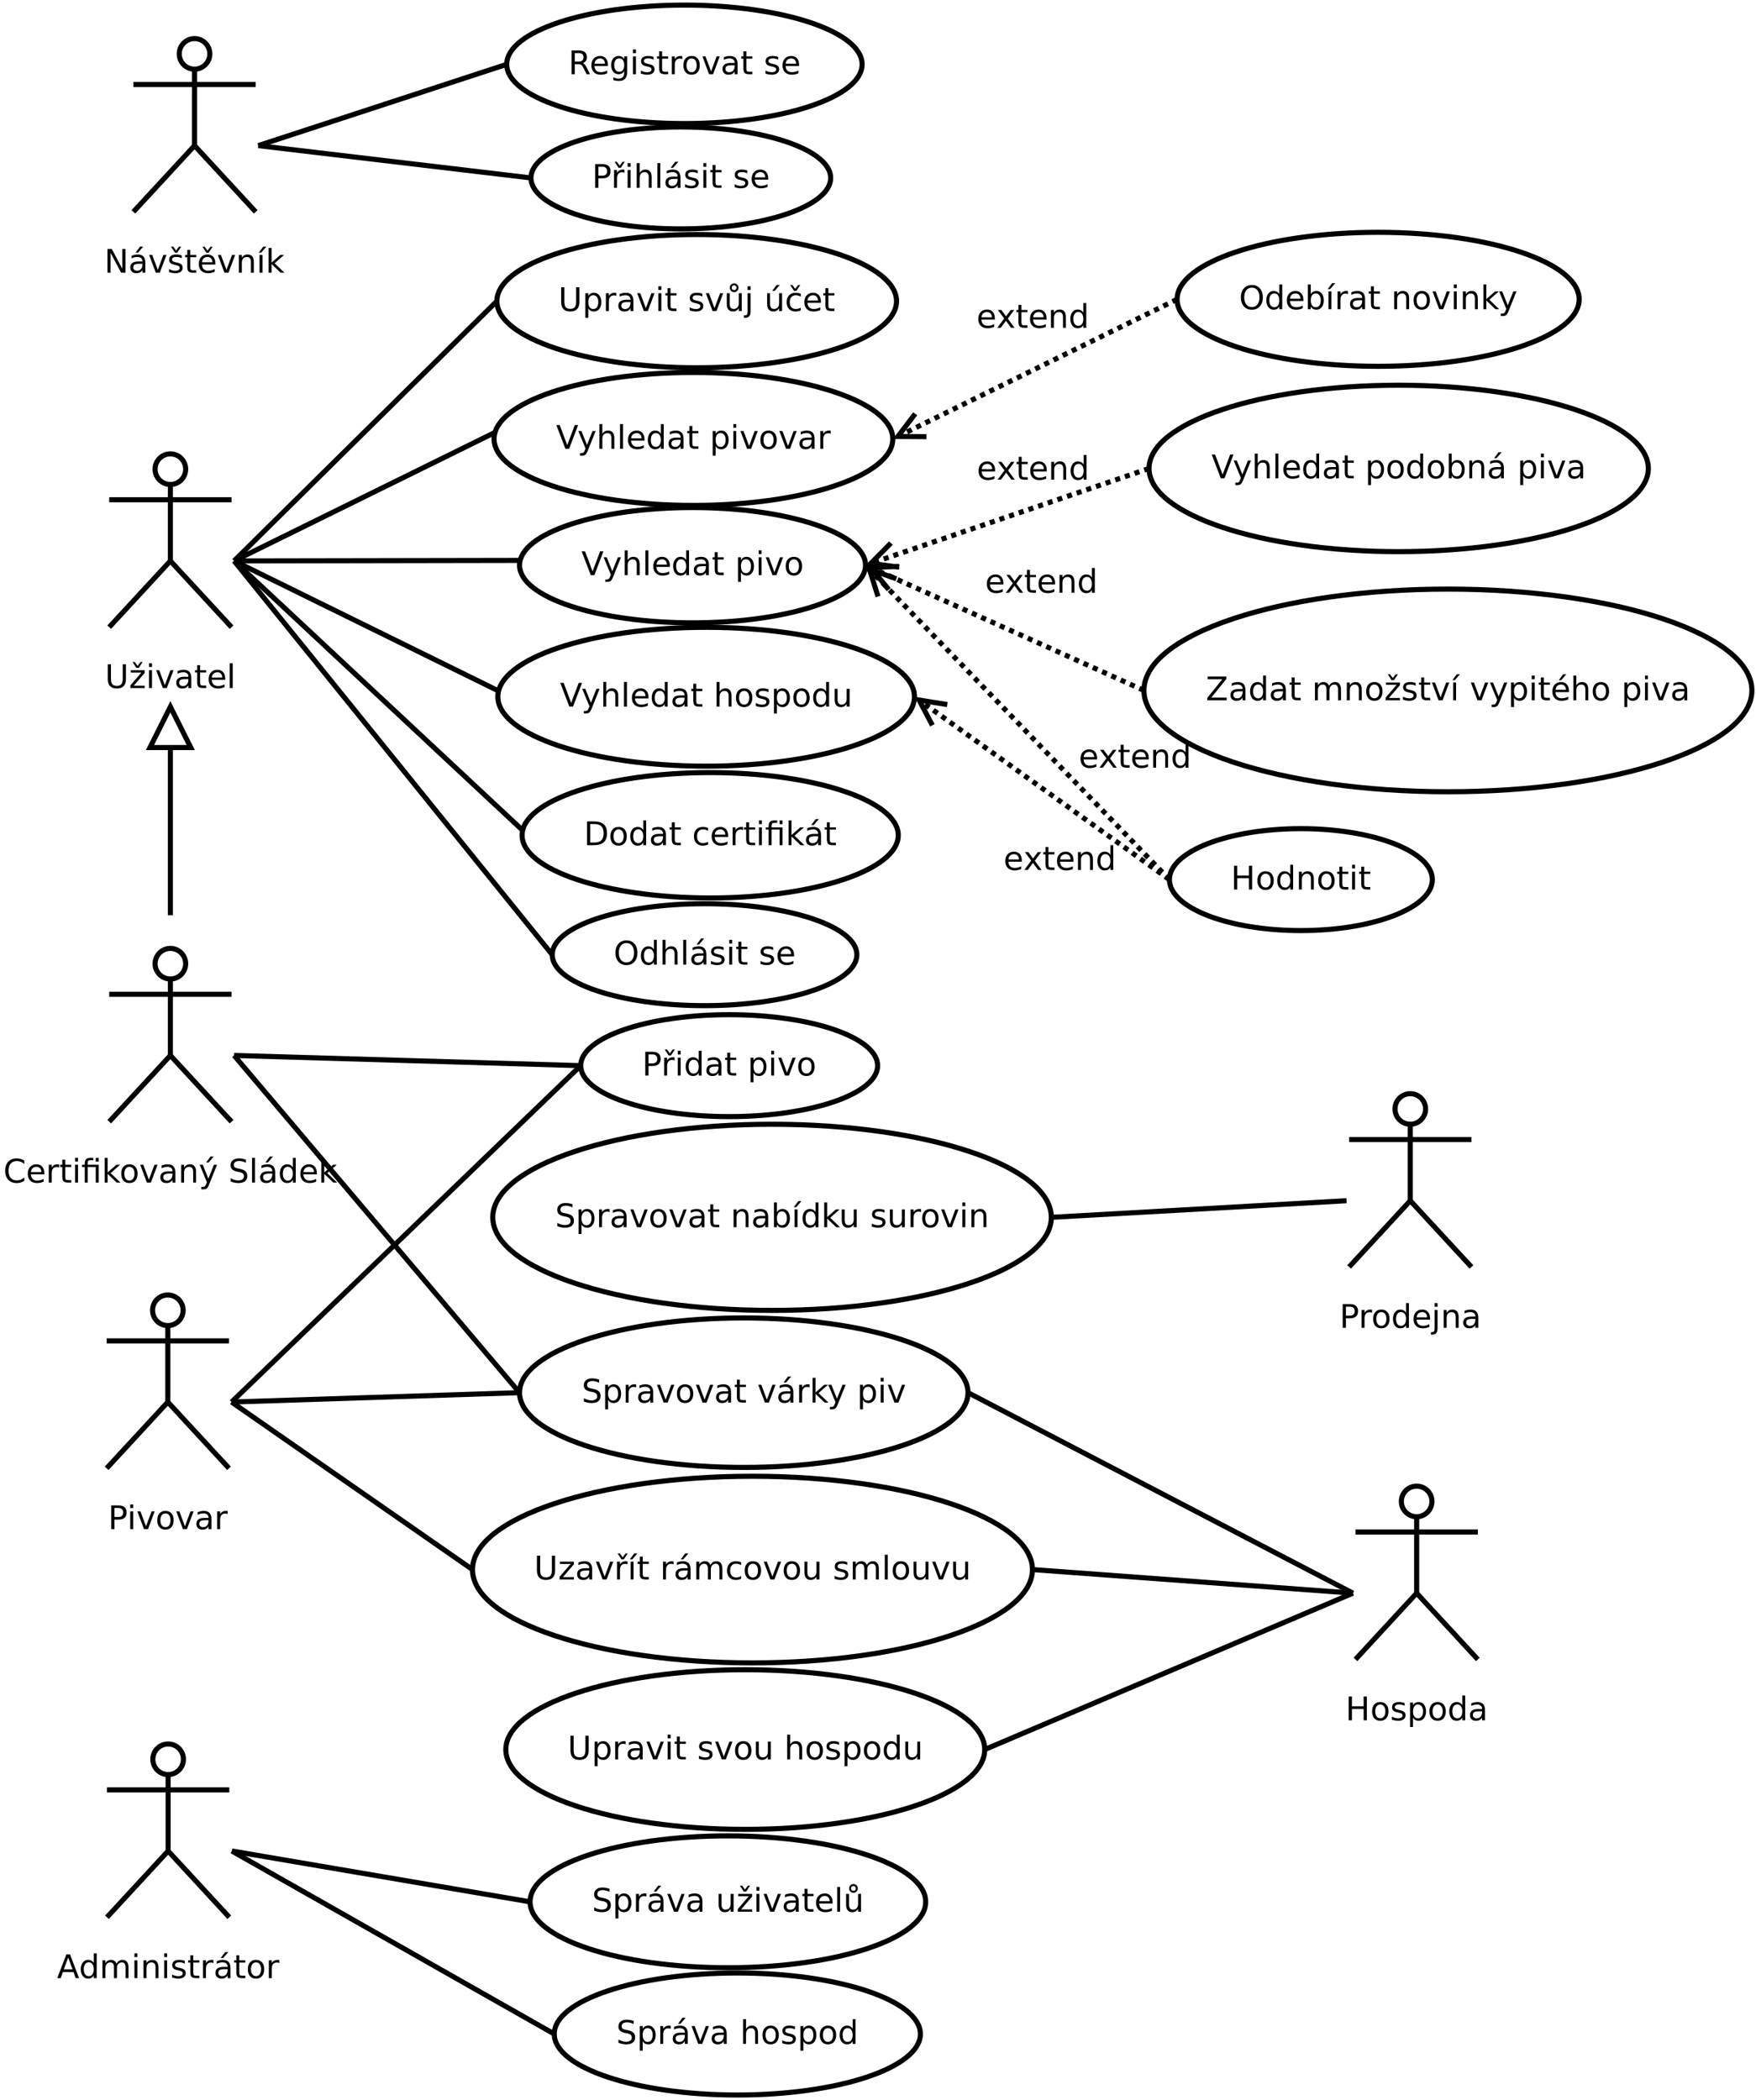<?xml version="1.0" encoding="UTF-8"?>
<svg xmlns="http://www.w3.org/2000/svg" xmlns:xlink="http://www.w3.org/1999/xlink" width="689pt" height="824pt" viewBox="0 0 689 824" version="1.1">
<defs>
<g>
<symbol overflow="visible" id="glyph0-0">
<path style="stroke:none;" d="M 0.641 2.266 L 0.641 -9.016 L 7.031 -9.016 L 7.031 2.266 Z M 1.359 1.547 L 6.328 1.547 L 6.328 -8.297 L 1.359 -8.297 Z M 1.359 1.547 "/>
</symbol>
<symbol overflow="visible" id="glyph0-1">
<path style="stroke:none;" d="M 1.109 -9.328 L 2.375 -9.328 L 2.375 -3.656 C 2.375 -2.656 2.555 -1.938 2.922 -1.5 C 3.285 -1.062 3.875 -0.844 4.688 -0.844 C 5.5 -0.844 6.082 -1.062 6.438 -1.5 C 6.801 -1.938 6.984 -2.656 6.984 -3.656 L 6.984 -9.328 L 8.25 -9.328 L 8.25 -3.5 C 8.25 -2.289 7.945 -1.375 7.344 -0.75 C 6.75 -0.125 5.863 0.188 4.688 0.188 C 3.508 0.188 2.617 -0.125 2.016 -0.75 C 1.41 -1.375 1.109 -2.289 1.109 -3.5 Z M 1.109 -9.328 "/>
</symbol>
<symbol overflow="visible" id="glyph0-2">
<path style="stroke:none;" d="M 0.703 -7 L 6.172 -7 L 6.172 -5.953 L 1.844 -0.922 L 6.172 -0.922 L 6.172 0 L 0.547 0 L 0.547 -1.047 L 4.875 -6.078 L 0.703 -6.078 Z M 2.906 -7.891 L 1.375 -10.234 L 2.25 -10.234 L 3.375 -8.703 L 4.5 -10.234 L 5.359 -10.234 L 3.828 -7.891 Z M 2.906 -7.891 "/>
</symbol>
<symbol overflow="visible" id="glyph0-3">
<path style="stroke:none;" d="M 1.203 -7 L 2.359 -7 L 2.359 0 L 1.203 0 Z M 1.203 -9.719 L 2.359 -9.719 L 2.359 -8.266 L 1.203 -8.266 Z M 1.203 -9.719 "/>
</symbol>
<symbol overflow="visible" id="glyph0-4">
<path style="stroke:none;" d="M 0.375 -7 L 1.594 -7 L 3.781 -1.125 L 5.969 -7 L 7.188 -7 L 4.562 0 L 3 0 Z M 0.375 -7 "/>
</symbol>
<symbol overflow="visible" id="glyph0-5">
<path style="stroke:none;" d="M 4.391 -3.516 C 3.461 -3.516 2.816 -3.406 2.453 -3.188 C 2.098 -2.977 1.922 -2.617 1.922 -2.109 C 1.922 -1.703 2.051 -1.379 2.312 -1.141 C 2.582 -0.898 2.953 -0.781 3.422 -0.781 C 4.055 -0.781 4.566 -1.004 4.953 -1.453 C 5.336 -1.91 5.531 -2.516 5.531 -3.266 L 5.531 -3.516 Z M 6.672 -4 L 6.672 0 L 5.531 0 L 5.531 -1.062 C 5.27 -0.633 4.941 -0.316 4.547 -0.109 C 4.16 0.086 3.68 0.188 3.109 0.188 C 2.391 0.188 1.816 -0.016 1.391 -0.422 C 0.973 -0.828 0.766 -1.363 0.766 -2.031 C 0.766 -2.82 1.023 -3.414 1.547 -3.812 C 2.078 -4.219 2.867 -4.422 3.922 -4.422 L 5.531 -4.422 L 5.531 -4.531 C 5.531 -5.062 5.352 -5.469 5 -5.75 C 4.656 -6.039 4.172 -6.188 3.547 -6.188 C 3.141 -6.188 2.75 -6.141 2.375 -6.047 C 2 -5.953 1.633 -5.812 1.281 -5.625 L 1.281 -6.672 C 1.695 -6.836 2.102 -6.961 2.5 -7.047 C 2.895 -7.129 3.281 -7.172 3.656 -7.172 C 4.676 -7.172 5.43 -6.906 5.922 -6.375 C 6.422 -5.852 6.672 -5.062 6.672 -4 Z M 6.672 -4 "/>
</symbol>
<symbol overflow="visible" id="glyph0-6">
<path style="stroke:none;" d="M 2.344 -8.984 L 2.344 -7 L 4.719 -7 L 4.719 -6.109 L 2.344 -6.109 L 2.344 -2.312 C 2.344 -1.738 2.422 -1.367 2.578 -1.203 C 2.734 -1.047 3.051 -0.969 3.531 -0.969 L 4.719 -0.969 L 4.719 0 L 3.531 0 C 2.645 0 2.031 -0.164 1.688 -0.5 C 1.352 -0.832 1.188 -1.438 1.188 -2.312 L 1.188 -6.109 L 0.344 -6.109 L 0.344 -7 L 1.188 -7 L 1.188 -8.984 Z M 2.344 -8.984 "/>
</symbol>
<symbol overflow="visible" id="glyph0-7">
<path style="stroke:none;" d="M 7.188 -3.781 L 7.188 -3.219 L 1.906 -3.219 C 1.957 -2.426 2.195 -1.82 2.625 -1.406 C 3.051 -1 3.645 -0.797 4.406 -0.797 C 4.844 -0.797 5.27 -0.848 5.688 -0.953 C 6.102 -1.066 6.516 -1.227 6.922 -1.438 L 6.922 -0.359 C 6.516 -0.18 6.094 -0.047 5.656 0.047 C 5.219 0.141 4.781 0.188 4.344 0.188 C 3.219 0.188 2.328 -0.133 1.672 -0.781 C 1.023 -1.438 0.703 -2.32 0.703 -3.438 C 0.703 -4.582 1.008 -5.488 1.625 -6.156 C 2.25 -6.832 3.086 -7.172 4.141 -7.172 C 5.078 -7.172 5.816 -6.863 6.359 -6.25 C 6.91 -5.645 7.188 -4.82 7.188 -3.781 Z M 6.047 -4.125 C 6.035 -4.75 5.859 -5.25 5.516 -5.625 C 5.172 -6 4.719 -6.188 4.156 -6.188 C 3.508 -6.188 2.992 -6.004 2.609 -5.641 C 2.223 -5.285 2 -4.781 1.938 -4.125 Z M 6.047 -4.125 "/>
</symbol>
<symbol overflow="visible" id="glyph0-8">
<path style="stroke:none;" d="M 1.203 -9.719 L 2.359 -9.719 L 2.359 0 L 1.203 0 Z M 1.203 -9.719 "/>
</symbol>
<symbol overflow="visible" id="glyph0-9">
<path style="stroke:none;" d="M 8.234 -8.609 L 8.234 -7.281 C 7.816 -7.676 7.363 -7.969 6.875 -8.156 C 6.395 -8.352 5.883 -8.453 5.344 -8.453 C 4.281 -8.453 3.461 -8.125 2.891 -7.469 C 2.328 -6.82 2.047 -5.883 2.047 -4.656 C 2.047 -3.426 2.328 -2.484 2.891 -1.828 C 3.461 -1.18 4.281 -0.859 5.344 -0.859 C 5.883 -0.859 6.395 -0.953 6.875 -1.141 C 7.363 -1.336 7.816 -1.633 8.234 -2.031 L 8.234 -0.719 C 7.797 -0.414 7.328 -0.188 6.828 -0.031 C 6.336 0.113 5.82 0.188 5.281 0.188 C 3.863 0.188 2.75 -0.242 1.938 -1.109 C 1.125 -1.973 0.719 -3.156 0.719 -4.656 C 0.719 -6.156 1.125 -7.336 1.938 -8.203 C 2.75 -9.066 3.863 -9.5 5.281 -9.5 C 5.832 -9.5 6.352 -9.422 6.844 -9.266 C 7.344 -9.117 7.805 -8.898 8.234 -8.609 Z M 8.234 -8.609 "/>
</symbol>
<symbol overflow="visible" id="glyph0-10">
<path style="stroke:none;" d="M 5.266 -5.922 C 5.129 -5.992 4.984 -6.047 4.828 -6.078 C 4.68 -6.117 4.52 -6.141 4.344 -6.141 C 3.688 -6.141 3.18 -5.926 2.828 -5.5 C 2.484 -5.082 2.312 -4.477 2.312 -3.688 L 2.312 0 L 1.156 0 L 1.156 -7 L 2.312 -7 L 2.312 -5.906 C 2.562 -6.332 2.879 -6.648 3.266 -6.859 C 3.648 -7.066 4.117 -7.172 4.672 -7.172 C 4.754 -7.172 4.844 -7.164 4.938 -7.156 C 5.031 -7.145 5.133 -7.129 5.25 -7.109 Z M 5.266 -5.922 "/>
</symbol>
<symbol overflow="visible" id="glyph0-11">
<path style="stroke:none;" d="M 6.859 -7 L 6.859 0 L 5.703 0 L 5.703 -6.109 L 2.547 -6.109 L 2.547 0 L 1.391 0 L 1.391 -6.109 L 0.297 -6.109 L 0.297 -7 L 1.391 -7 L 1.391 -7.484 C 1.391 -8.242 1.566 -8.805 1.922 -9.172 C 2.285 -9.535 2.844 -9.719 3.594 -9.719 L 4.75 -9.719 L 4.75 -8.766 L 3.656 -8.766 C 3.238 -8.766 2.945 -8.68 2.781 -8.516 C 2.625 -8.348 2.547 -8.047 2.547 -7.609 L 2.547 -7 Z M 5.703 -9.703 L 6.859 -9.703 L 6.859 -8.25 L 5.703 -8.25 Z M 5.703 -9.703 "/>
</symbol>
<symbol overflow="visible" id="glyph0-12">
<path style="stroke:none;" d="M 1.156 -9.719 L 2.312 -9.719 L 2.312 -3.984 L 5.75 -7 L 7.219 -7 L 3.5 -3.719 L 7.375 0 L 5.875 0 L 2.312 -3.422 L 2.312 0 L 1.156 0 Z M 1.156 -9.719 "/>
</symbol>
<symbol overflow="visible" id="glyph0-13">
<path style="stroke:none;" d="M 3.922 -6.188 C 3.305 -6.188 2.816 -5.945 2.453 -5.469 C 2.098 -4.988 1.922 -4.332 1.922 -3.5 C 1.922 -2.656 2.098 -1.992 2.453 -1.516 C 2.805 -1.035 3.297 -0.797 3.922 -0.797 C 4.535 -0.797 5.02 -1.035 5.375 -1.516 C 5.727 -2.004 5.906 -2.664 5.906 -3.5 C 5.906 -4.32 5.727 -4.973 5.375 -5.453 C 5.02 -5.941 4.535 -6.188 3.922 -6.188 Z M 3.922 -7.172 C 4.922 -7.172 5.703 -6.844 6.266 -6.188 C 6.836 -5.539 7.125 -4.645 7.125 -3.5 C 7.125 -2.352 6.836 -1.453 6.266 -0.797 C 5.703 -0.141 4.922 0.188 3.922 0.188 C 2.91 0.188 2.117 -0.141 1.547 -0.797 C 0.984 -1.453 0.703 -2.352 0.703 -3.5 C 0.703 -4.645 0.984 -5.539 1.547 -6.188 C 2.117 -6.844 2.91 -7.172 3.922 -7.172 Z M 3.922 -7.172 "/>
</symbol>
<symbol overflow="visible" id="glyph0-14">
<path style="stroke:none;" d="M 7.016 -4.219 L 7.016 0 L 5.875 0 L 5.875 -4.188 C 5.875 -4.852 5.742 -5.348 5.484 -5.672 C 5.223 -6.004 4.836 -6.172 4.328 -6.172 C 3.703 -6.172 3.207 -5.973 2.844 -5.578 C 2.488 -5.18 2.312 -4.641 2.312 -3.953 L 2.312 0 L 1.156 0 L 1.156 -7 L 2.312 -7 L 2.312 -5.906 C 2.594 -6.332 2.914 -6.648 3.281 -6.859 C 3.656 -7.066 4.086 -7.172 4.578 -7.172 C 5.379 -7.172 5.984 -6.922 6.391 -6.422 C 6.805 -5.922 7.016 -5.188 7.016 -4.219 Z M 7.016 -4.219 "/>
</symbol>
<symbol overflow="visible" id="glyph0-15">
<path style="stroke:none;" d="M 4.125 0.656 C 3.789 1.488 3.469 2.031 3.156 2.281 C 2.852 2.531 2.445 2.656 1.938 2.656 L 1.016 2.656 L 1.016 1.703 L 1.688 1.703 C 2 1.703 2.242 1.625 2.422 1.469 C 2.598 1.32 2.789 0.969 3 0.406 L 3.219 -0.109 L 0.375 -7 L 1.594 -7 L 3.781 -1.531 L 5.969 -7 L 7.188 -7 Z M 4.656 -10.234 L 5.906 -10.234 L 3.875 -7.891 L 2.906 -7.891 Z M 4.656 -10.234 "/>
</symbol>
<symbol overflow="visible" id="glyph0-16">
<path style="stroke:none;" d=""/>
</symbol>
<symbol overflow="visible" id="glyph0-17">
<path style="stroke:none;" d="M 6.844 -9.016 L 6.844 -7.797 C 6.363 -8.023 5.91 -8.191 5.484 -8.297 C 5.066 -8.41 4.66 -8.469 4.266 -8.469 C 3.578 -8.469 3.047 -8.332 2.672 -8.062 C 2.297 -7.801 2.109 -7.426 2.109 -6.938 C 2.109 -6.52 2.234 -6.207 2.484 -6 C 2.734 -5.789 3.203 -5.625 3.891 -5.5 L 4.656 -5.344 C 5.594 -5.156 6.285 -4.836 6.734 -4.391 C 7.18 -3.941 7.406 -3.336 7.406 -2.578 C 7.406 -1.672 7.102 -0.984 6.5 -0.516 C 5.895 -0.047 5.008 0.188 3.844 0.188 C 3.395 0.188 2.922 0.133 2.422 0.031 C 1.93 -0.07 1.414 -0.219 0.875 -0.406 L 0.875 -1.719 C 1.395 -1.426 1.898 -1.207 2.391 -1.062 C 2.879 -0.914 3.363 -0.844 3.844 -0.844 C 4.562 -0.844 5.113 -0.984 5.5 -1.266 C 5.895 -1.547 6.094 -1.953 6.094 -2.484 C 6.094 -2.941 5.953 -3.297 5.672 -3.547 C 5.391 -3.805 4.926 -4.004 4.281 -4.141 L 3.516 -4.281 C 2.578 -4.469 1.895 -4.758 1.469 -5.156 C 1.051 -5.562 0.844 -6.117 0.844 -6.828 C 0.844 -7.66 1.133 -8.312 1.719 -8.781 C 2.301 -9.258 3.102 -9.5 4.125 -9.5 C 4.562 -9.5 5.004 -9.457 5.453 -9.375 C 5.91 -9.301 6.375 -9.18 6.844 -9.016 Z M 6.844 -9.016 "/>
</symbol>
<symbol overflow="visible" id="glyph0-18">
<path style="stroke:none;" d="M 4.391 -3.516 C 3.461 -3.516 2.816 -3.406 2.453 -3.188 C 2.098 -2.977 1.922 -2.617 1.922 -2.109 C 1.922 -1.703 2.051 -1.379 2.312 -1.141 C 2.582 -0.898 2.953 -0.781 3.422 -0.781 C 4.055 -0.781 4.566 -1.004 4.953 -1.453 C 5.336 -1.91 5.531 -2.516 5.531 -3.266 L 5.531 -3.516 Z M 6.672 -4 L 6.672 0 L 5.531 0 L 5.531 -1.062 C 5.27 -0.633 4.941 -0.316 4.547 -0.109 C 4.16 0.086 3.68 0.188 3.109 0.188 C 2.391 0.188 1.816 -0.016 1.391 -0.422 C 0.973 -0.828 0.766 -1.363 0.766 -2.031 C 0.766 -2.82 1.023 -3.414 1.547 -3.812 C 2.078 -4.219 2.867 -4.422 3.922 -4.422 L 5.531 -4.422 L 5.531 -4.531 C 5.531 -5.062 5.352 -5.469 5 -5.75 C 4.656 -6.039 4.172 -6.188 3.547 -6.188 C 3.141 -6.188 2.75 -6.141 2.375 -6.047 C 2 -5.953 1.633 -5.812 1.281 -5.625 L 1.281 -6.672 C 1.695 -6.836 2.102 -6.961 2.5 -7.047 C 2.895 -7.129 3.281 -7.172 3.656 -7.172 C 4.676 -7.172 5.43 -6.906 5.922 -6.375 C 6.422 -5.852 6.672 -5.062 6.672 -4 Z M 4.578 -10.234 L 5.828 -10.234 L 3.797 -7.891 L 2.828 -7.891 Z M 4.578 -10.234 "/>
</symbol>
<symbol overflow="visible" id="glyph0-19">
<path style="stroke:none;" d="M 5.812 -5.938 L 5.812 -9.719 L 6.953 -9.719 L 6.953 0 L 5.812 0 L 5.812 -1.047 C 5.57 -0.629 5.266 -0.316 4.891 -0.109 C 4.523 0.086 4.082 0.188 3.562 0.188 C 2.719 0.188 2.031 -0.148 1.5 -0.828 C 0.969 -1.504 0.703 -2.395 0.703 -3.5 C 0.703 -4.594 0.969 -5.477 1.5 -6.156 C 2.031 -6.832 2.719 -7.172 3.562 -7.172 C 4.082 -7.172 4.523 -7.066 4.891 -6.859 C 5.266 -6.66 5.57 -6.352 5.812 -5.938 Z M 1.891 -3.5 C 1.891 -2.645 2.062 -1.977 2.406 -1.5 C 2.758 -1.02 3.238 -0.781 3.844 -0.781 C 4.457 -0.781 4.938 -1.02 5.281 -1.5 C 5.633 -1.977 5.812 -2.645 5.812 -3.5 C 5.812 -4.344 5.633 -5.004 5.281 -5.484 C 4.938 -5.961 4.457 -6.203 3.844 -6.203 C 3.238 -6.203 2.758 -5.961 2.406 -5.484 C 2.062 -5.004 1.891 -4.344 1.891 -3.5 Z M 1.891 -3.5 "/>
</symbol>
<symbol overflow="visible" id="glyph0-20">
<path style="stroke:none;" d="M 1.25 -9.328 L 2.516 -9.328 L 2.516 -5.5 L 7.109 -5.5 L 7.109 -9.328 L 8.359 -9.328 L 8.359 0 L 7.109 0 L 7.109 -4.438 L 2.516 -4.438 L 2.516 0 L 1.25 0 Z M 1.25 -9.328 "/>
</symbol>
<symbol overflow="visible" id="glyph0-21">
<path style="stroke:none;" d="M 5.672 -6.797 L 5.672 -5.703 C 5.348 -5.867 5.008 -5.992 4.656 -6.078 C 4.301 -6.16 3.938 -6.203 3.562 -6.203 C 3 -6.203 2.57 -6.113 2.281 -5.938 C 2 -5.77 1.859 -5.508 1.859 -5.156 C 1.859 -4.883 1.957 -4.672 2.156 -4.516 C 2.363 -4.367 2.773 -4.227 3.391 -4.094 L 3.781 -4 C 4.602 -3.832 5.188 -3.586 5.531 -3.266 C 5.875 -2.941 6.047 -2.5 6.047 -1.938 C 6.047 -1.281 5.785 -0.758 5.266 -0.375 C 4.754 0 4.051 0.188 3.156 0.188 C 2.781 0.188 2.391 0.148 1.984 0.078 C 1.578 0.004 1.145 -0.102 0.688 -0.25 L 0.688 -1.438 C 1.113 -1.219 1.531 -1.051 1.938 -0.938 C 2.352 -0.832 2.766 -0.781 3.172 -0.781 C 3.711 -0.781 4.129 -0.875 4.422 -1.062 C 4.711 -1.25 4.859 -1.508 4.859 -1.844 C 4.859 -2.156 4.754 -2.395 4.547 -2.562 C 4.336 -2.727 3.875 -2.891 3.156 -3.047 L 2.766 -3.141 C 2.047 -3.285 1.531 -3.516 1.219 -3.828 C 0.906 -4.141 0.75 -4.566 0.75 -5.109 C 0.75 -5.766 0.977 -6.27 1.438 -6.625 C 1.906 -6.988 2.57 -7.172 3.438 -7.172 C 3.852 -7.172 4.25 -7.141 4.625 -7.078 C 5 -7.016 5.348 -6.922 5.672 -6.797 Z M 5.672 -6.797 "/>
</symbol>
<symbol overflow="visible" id="glyph0-22">
<path style="stroke:none;" d="M 2.312 -1.047 L 2.312 2.656 L 1.156 2.656 L 1.156 -7 L 2.312 -7 L 2.312 -5.938 C 2.562 -6.352 2.867 -6.66 3.234 -6.859 C 3.598 -7.066 4.039 -7.172 4.562 -7.172 C 5.406 -7.172 6.094 -6.832 6.625 -6.156 C 7.156 -5.477 7.422 -4.594 7.422 -3.5 C 7.422 -2.395 7.156 -1.504 6.625 -0.828 C 6.094 -0.148 5.406 0.188 4.562 0.188 C 4.039 0.188 3.598 0.086 3.234 -0.109 C 2.867 -0.316 2.562 -0.629 2.312 -1.047 Z M 6.234 -3.5 C 6.234 -4.344 6.055 -5.004 5.703 -5.484 C 5.359 -5.961 4.883 -6.203 4.281 -6.203 C 3.664 -6.203 3.18 -5.961 2.828 -5.484 C 2.484 -5.004 2.312 -4.344 2.312 -3.5 C 2.312 -2.645 2.484 -1.977 2.828 -1.5 C 3.18 -1.02 3.664 -0.781 4.281 -0.781 C 4.883 -0.781 5.359 -1.02 5.703 -1.5 C 6.055 -1.977 6.234 -2.645 6.234 -3.5 Z M 6.234 -3.5 "/>
</symbol>
<symbol overflow="visible" id="glyph0-23">
<path style="stroke:none;" d="M 2.516 -8.297 L 2.516 -4.781 L 4.109 -4.781 C 4.691 -4.781 5.145 -4.93 5.469 -5.234 C 5.789 -5.547 5.953 -5.984 5.953 -6.547 C 5.953 -7.098 5.789 -7.523 5.469 -7.828 C 5.145 -8.141 4.691 -8.297 4.109 -8.297 Z M 1.25 -9.328 L 4.109 -9.328 C 5.148 -9.328 5.938 -9.086 6.469 -8.609 C 7.008 -8.141 7.281 -7.453 7.281 -6.547 C 7.281 -5.617 7.008 -4.922 6.469 -4.453 C 5.938 -3.984 5.148 -3.75 4.109 -3.75 L 2.516 -3.75 L 2.516 0 L 1.25 0 Z M 1.25 -9.328 "/>
</symbol>
<symbol overflow="visible" id="glyph0-24">
<path style="stroke:none;" d="M 3.656 0 L 0.094 -9.328 L 1.422 -9.328 L 4.375 -1.469 L 7.328 -9.328 L 8.641 -9.328 L 5.094 0 Z M 3.656 0 "/>
</symbol>
<symbol overflow="visible" id="glyph0-25">
<path style="stroke:none;" d="M 4.125 0.656 C 3.789 1.488 3.469 2.031 3.156 2.281 C 2.852 2.531 2.445 2.656 1.938 2.656 L 1.016 2.656 L 1.016 1.703 L 1.688 1.703 C 2 1.703 2.242 1.625 2.422 1.469 C 2.598 1.32 2.789 0.969 3 0.406 L 3.219 -0.109 L 0.375 -7 L 1.594 -7 L 3.781 -1.531 L 5.969 -7 L 7.188 -7 Z M 4.125 0.656 "/>
</symbol>
<symbol overflow="visible" id="glyph0-26">
<path style="stroke:none;" d="M 7.016 -4.219 L 7.016 0 L 5.875 0 L 5.875 -4.188 C 5.875 -4.852 5.742 -5.348 5.484 -5.672 C 5.223 -6.004 4.836 -6.172 4.328 -6.172 C 3.703 -6.172 3.207 -5.973 2.844 -5.578 C 2.488 -5.18 2.312 -4.641 2.312 -3.953 L 2.312 0 L 1.156 0 L 1.156 -9.719 L 2.312 -9.719 L 2.312 -5.906 C 2.594 -6.332 2.914 -6.648 3.281 -6.859 C 3.656 -7.066 4.086 -7.172 4.578 -7.172 C 5.379 -7.172 5.984 -6.922 6.391 -6.422 C 6.805 -5.922 7.016 -5.188 7.016 -4.219 Z M 7.016 -4.219 "/>
</symbol>
<symbol overflow="visible" id="glyph0-27">
<path style="stroke:none;" d="M 2.516 -8.297 L 2.516 -1.031 L 4.047 -1.031 C 5.328 -1.031 6.266 -1.32 6.859 -1.906 C 7.461 -2.488 7.766 -3.41 7.766 -4.672 C 7.766 -5.922 7.461 -6.836 6.859 -7.422 C 6.266 -8.004 5.328 -8.297 4.047 -8.297 Z M 1.25 -9.328 L 3.844 -9.328 C 5.656 -9.328 6.984 -8.953 7.828 -8.203 C 8.672 -7.453 9.094 -6.273 9.094 -4.672 C 9.094 -3.066 8.664 -1.883 7.812 -1.125 C 6.969 -0.375 5.645 0 3.844 0 L 1.25 0 Z M 1.25 -9.328 "/>
</symbol>
<symbol overflow="visible" id="glyph0-28">
<path style="stroke:none;" d="M 6.25 -6.734 L 6.25 -5.656 C 5.914 -5.832 5.586 -5.961 5.266 -6.047 C 4.941 -6.141 4.613 -6.188 4.281 -6.188 C 3.531 -6.188 2.945 -5.953 2.531 -5.484 C 2.125 -5.016 1.922 -4.352 1.922 -3.5 C 1.922 -2.645 2.125 -1.977 2.531 -1.5 C 2.945 -1.031 3.531 -0.797 4.281 -0.797 C 4.613 -0.797 4.941 -0.836 5.266 -0.922 C 5.586 -1.016 5.914 -1.148 6.25 -1.328 L 6.25 -0.266 C 5.926 -0.117 5.594 -0.008 5.25 0.062 C 4.906 0.145 4.539 0.188 4.156 0.188 C 3.094 0.188 2.25 -0.145 1.625 -0.812 C 1.008 -1.477 0.703 -2.375 0.703 -3.5 C 0.703 -4.633 1.016 -5.531 1.641 -6.188 C 2.273 -6.844 3.133 -7.172 4.219 -7.172 C 4.57 -7.172 4.914 -7.133 5.25 -7.062 C 5.594 -6.988 5.926 -6.879 6.25 -6.734 Z M 6.25 -6.734 "/>
</symbol>
<symbol overflow="visible" id="glyph0-29">
<path style="stroke:none;" d="M 5.047 -8.469 C 4.129 -8.469 3.398 -8.125 2.859 -7.438 C 2.316 -6.758 2.047 -5.832 2.047 -4.656 C 2.047 -3.477 2.316 -2.547 2.859 -1.859 C 3.398 -1.18 4.129 -0.844 5.047 -0.844 C 5.961 -0.844 6.688 -1.18 7.219 -1.859 C 7.75 -2.547 8.016 -3.477 8.016 -4.656 C 8.016 -5.832 7.75 -6.758 7.219 -7.438 C 6.688 -8.125 5.961 -8.469 5.047 -8.469 Z M 5.047 -9.5 C 6.348 -9.5 7.391 -9.055 8.172 -8.172 C 8.961 -7.297 9.359 -6.125 9.359 -4.656 C 9.359 -3.188 8.961 -2.008 8.172 -1.125 C 7.391 -0.25 6.348 0.188 5.047 0.188 C 3.734 0.188 2.68 -0.25 1.891 -1.125 C 1.109 -2 0.719 -3.176 0.719 -4.656 C 0.719 -6.125 1.109 -7.297 1.891 -8.172 C 2.68 -9.055 3.734 -9.5 5.047 -9.5 Z M 5.047 -9.5 "/>
</symbol>
<symbol overflow="visible" id="glyph0-30">
<path style="stroke:none;" d="M 6.234 -3.5 C 6.234 -4.344 6.055 -5.004 5.703 -5.484 C 5.359 -5.961 4.883 -6.203 4.281 -6.203 C 3.664 -6.203 3.18 -5.961 2.828 -5.484 C 2.484 -5.004 2.312 -4.344 2.312 -3.5 C 2.312 -2.645 2.484 -1.977 2.828 -1.5 C 3.18 -1.02 3.664 -0.781 4.281 -0.781 C 4.883 -0.781 5.359 -1.02 5.703 -1.5 C 6.055 -1.977 6.234 -2.645 6.234 -3.5 Z M 2.312 -5.938 C 2.562 -6.352 2.867 -6.66 3.234 -6.859 C 3.598 -7.066 4.039 -7.172 4.562 -7.172 C 5.406 -7.172 6.094 -6.832 6.625 -6.156 C 7.156 -5.477 7.422 -4.594 7.422 -3.5 C 7.422 -2.395 7.156 -1.504 6.625 -0.828 C 6.094 -0.148 5.406 0.188 4.562 0.188 C 4.039 0.188 3.598 0.086 3.234 -0.109 C 2.867 -0.316 2.562 -0.629 2.312 -1.047 L 2.312 0 L 1.156 0 L 1.156 -9.719 L 2.312 -9.719 Z M 2.312 -5.938 "/>
</symbol>
<symbol overflow="visible" id="glyph0-31">
<path style="stroke:none;" d="M 2.641 -10.234 L 3.891 -10.234 L 1.859 -7.891 L 0.891 -7.891 Z M 1.203 -7 L 2.359 -7 L 2.359 0 L 1.203 0 Z M 1.781 -7.172 Z M 1.781 -7.172 "/>
</symbol>
<symbol overflow="visible" id="glyph0-32">
<path style="stroke:none;" d="M 0.703 -7 L 6.172 -7 L 6.172 -5.953 L 1.844 -0.922 L 6.172 -0.922 L 6.172 0 L 0.547 0 L 0.547 -1.047 L 4.875 -6.078 L 0.703 -6.078 Z M 0.703 -7 "/>
</symbol>
<symbol overflow="visible" id="glyph0-33">
<path style="stroke:none;" d="M 5.266 -5.922 C 5.129 -5.992 4.984 -6.047 4.828 -6.078 C 4.68 -6.117 4.52 -6.141 4.344 -6.141 C 3.688 -6.141 3.18 -5.926 2.828 -5.5 C 2.484 -5.082 2.312 -4.477 2.312 -3.688 L 2.312 0 L 1.156 0 L 1.156 -7 L 2.312 -7 L 2.312 -5.906 C 2.562 -6.332 2.879 -6.648 3.266 -6.859 C 3.648 -7.066 4.117 -7.172 4.672 -7.172 C 4.754 -7.172 4.844 -7.164 4.938 -7.156 C 5.031 -7.145 5.133 -7.129 5.25 -7.109 Z M 2.906 -7.891 L 1.375 -10.234 L 2.25 -10.234 L 3.375 -8.703 L 4.5 -10.234 L 5.359 -10.234 L 3.828 -7.891 Z M 2.906 -7.891 "/>
</symbol>
<symbol overflow="visible" id="glyph0-34">
<path style="stroke:none;" d="M 6.656 -5.656 C 6.938 -6.164 7.273 -6.547 7.672 -6.797 C 8.078 -7.047 8.551 -7.172 9.094 -7.172 C 9.82 -7.172 10.383 -6.914 10.781 -6.406 C 11.176 -5.895 11.375 -5.164 11.375 -4.219 L 11.375 0 L 10.219 0 L 10.219 -4.188 C 10.219 -4.852 10.098 -5.348 9.859 -5.672 C 9.629 -6.004 9.27 -6.172 8.781 -6.172 C 8.188 -6.172 7.711 -5.973 7.359 -5.578 C 7.016 -5.18 6.844 -4.641 6.844 -3.953 L 6.844 0 L 5.688 0 L 5.688 -4.188 C 5.688 -4.863 5.566 -5.363 5.328 -5.688 C 5.098 -6.008 4.734 -6.172 4.234 -6.172 C 3.648 -6.172 3.18 -5.969 2.828 -5.562 C 2.484 -5.164 2.312 -4.629 2.312 -3.953 L 2.312 0 L 1.156 0 L 1.156 -7 L 2.312 -7 L 2.312 -5.906 C 2.582 -6.332 2.898 -6.648 3.266 -6.859 C 3.629 -7.066 4.062 -7.172 4.562 -7.172 C 5.07 -7.172 5.504 -7.039 5.859 -6.781 C 6.223 -6.52 6.488 -6.145 6.656 -5.656 Z M 6.656 -5.656 "/>
</symbol>
<symbol overflow="visible" id="glyph0-35">
<path style="stroke:none;" d="M 1.094 -2.766 L 1.094 -7 L 2.234 -7 L 2.234 -2.812 C 2.234 -2.145 2.363 -1.645 2.625 -1.312 C 2.883 -0.977 3.27 -0.812 3.781 -0.812 C 4.406 -0.812 4.895 -1.008 5.25 -1.406 C 5.613 -1.801 5.797 -2.344 5.797 -3.031 L 5.797 -7 L 6.953 -7 L 6.953 0 L 5.797 0 L 5.797 -1.078 C 5.516 -0.648 5.191 -0.332 4.828 -0.125 C 4.461 0.082 4.035 0.188 3.547 0.188 C 2.742 0.188 2.133 -0.062 1.719 -0.562 C 1.301 -1.062 1.094 -1.797 1.094 -2.766 Z M 3.984 -7.172 Z M 3.984 -7.172 "/>
</symbol>
<symbol overflow="visible" id="glyph0-36">
<path style="stroke:none;" d="M 1.203 -7 L 2.359 -7 L 2.359 0.125 C 2.359 1.02 2.188 1.664 1.844 2.062 C 1.508 2.457 0.961 2.656 0.203 2.656 L -0.234 2.656 L -0.234 1.688 L 0.078 1.688 C 0.516 1.688 0.812 1.582 0.969 1.375 C 1.125 1.176 1.203 0.758 1.203 0.125 Z M 1.203 -9.719 L 2.359 -9.719 L 2.359 -8.266 L 1.203 -8.266 Z M 1.203 -9.719 "/>
</symbol>
<symbol overflow="visible" id="glyph0-37">
<path style="stroke:none;" d="M 7.016 -7 L 4.5 -3.594 L 7.156 0 L 5.797 0 L 3.766 -2.75 L 1.719 0 L 0.375 0 L 3.094 -3.656 L 0.594 -7 L 1.953 -7 L 3.812 -4.5 L 5.672 -7 Z M 7.016 -7 "/>
</symbol>
<symbol overflow="visible" id="glyph0-38">
<path style="stroke:none;" d="M 0.719 -9.328 L 8.047 -9.328 L 8.047 -8.359 L 2.156 -1.062 L 8.188 -1.062 L 8.188 0 L 0.578 0 L 0.578 -0.969 L 6.469 -8.266 L 0.719 -8.266 Z M 0.719 -9.328 "/>
</symbol>
<symbol overflow="visible" id="glyph0-39">
<path style="stroke:none;" d="M 7.188 -3.781 L 7.188 -3.219 L 1.906 -3.219 C 1.957 -2.426 2.195 -1.82 2.625 -1.406 C 3.051 -1 3.645 -0.797 4.406 -0.797 C 4.844 -0.797 5.27 -0.848 5.688 -0.953 C 6.102 -1.066 6.516 -1.227 6.922 -1.438 L 6.922 -0.359 C 6.516 -0.18 6.094 -0.047 5.656 0.047 C 5.219 0.141 4.781 0.188 4.344 0.188 C 3.219 0.188 2.328 -0.133 1.672 -0.781 C 1.023 -1.438 0.703 -2.32 0.703 -3.438 C 0.703 -4.582 1.008 -5.488 1.625 -6.156 C 2.25 -6.832 3.086 -7.172 4.141 -7.172 C 5.078 -7.172 5.816 -6.863 6.359 -6.25 C 6.91 -5.645 7.188 -4.82 7.188 -3.781 Z M 6.047 -4.125 C 6.035 -4.75 5.859 -5.25 5.516 -5.625 C 5.172 -6 4.719 -6.188 4.156 -6.188 C 3.508 -6.188 2.992 -6.004 2.609 -5.641 C 2.223 -5.285 2 -4.781 1.938 -4.125 Z M 4.938 -10.234 L 6.188 -10.234 L 4.156 -7.891 L 3.188 -7.891 Z M 4.938 -10.234 "/>
</symbol>
<symbol overflow="visible" id="glyph0-40">
<path style="stroke:none;" d="M 4.375 -8.078 L 2.656 -3.438 L 6.094 -3.438 Z M 3.656 -9.328 L 5.094 -9.328 L 8.641 0 L 7.328 0 L 6.484 -2.391 L 2.281 -2.391 L 1.438 0 L 0.094 0 Z M 3.656 -9.328 "/>
</symbol>
<symbol overflow="visible" id="glyph0-41">
<path style="stroke:none;" d="M 1.094 -2.766 L 1.094 -7 L 2.234 -7 L 2.234 -2.812 C 2.234 -2.145 2.363 -1.645 2.625 -1.312 C 2.883 -0.977 3.27 -0.812 3.781 -0.812 C 4.406 -0.812 4.895 -1.008 5.25 -1.406 C 5.613 -1.801 5.797 -2.344 5.797 -3.031 L 5.797 -7 L 6.953 -7 L 6.953 0 L 5.797 0 L 5.797 -1.078 C 5.516 -0.648 5.191 -0.332 4.828 -0.125 C 4.461 0.082 4.035 0.188 3.547 0.188 C 2.742 0.188 2.133 -0.062 1.719 -0.562 C 1.301 -1.062 1.094 -1.797 1.094 -2.766 Z M 3.984 -7.172 Z M 4.938 -9.141 C 4.938 -9.41 4.844 -9.633 4.656 -9.812 C 4.469 -10 4.242 -10.094 3.984 -10.094 C 3.711 -10.094 3.484 -10 3.297 -9.812 C 3.117 -9.633 3.031 -9.41 3.031 -9.141 C 3.031 -8.867 3.117 -8.645 3.297 -8.469 C 3.484 -8.289 3.711 -8.203 3.984 -8.203 C 4.242 -8.203 4.469 -8.289 4.656 -8.469 C 4.844 -8.656 4.938 -8.879 4.938 -9.141 Z M 5.688 -9.141 C 5.688 -8.66 5.52 -8.254 5.188 -7.922 C 4.863 -7.586 4.461 -7.422 3.984 -7.422 C 3.504 -7.422 3.098 -7.586 2.766 -7.922 C 2.43 -8.254 2.266 -8.66 2.266 -9.141 C 2.266 -9.617 2.43 -10.023 2.766 -10.359 C 3.098 -10.691 3.504 -10.859 3.984 -10.859 C 4.461 -10.859 4.863 -10.691 5.188 -10.359 C 5.52 -10.023 5.688 -9.617 5.688 -9.141 Z M 5.688 -9.141 "/>
</symbol>
<symbol overflow="visible" id="glyph0-42">
<path style="stroke:none;" d="M 1.094 -2.766 L 1.094 -7 L 2.234 -7 L 2.234 -2.812 C 2.234 -2.145 2.363 -1.645 2.625 -1.312 C 2.883 -0.977 3.27 -0.812 3.781 -0.812 C 4.406 -0.812 4.895 -1.008 5.25 -1.406 C 5.613 -1.801 5.797 -2.344 5.797 -3.031 L 5.797 -7 L 6.953 -7 L 6.953 0 L 5.797 0 L 5.797 -1.078 C 5.516 -0.648 5.191 -0.332 4.828 -0.125 C 4.461 0.082 4.035 0.188 3.547 0.188 C 2.742 0.188 2.133 -0.062 1.719 -0.562 C 1.301 -1.062 1.094 -1.797 1.094 -2.766 Z M 3.984 -7.172 Z M 4.828 -10.234 L 6.078 -10.234 L 4.047 -7.891 L 3.078 -7.891 Z M 4.828 -10.234 "/>
</symbol>
<symbol overflow="visible" id="glyph0-43">
<path style="stroke:none;" d="M 6.25 -6.734 L 6.25 -5.656 C 5.914 -5.832 5.586 -5.961 5.266 -6.047 C 4.941 -6.141 4.613 -6.188 4.281 -6.188 C 3.531 -6.188 2.945 -5.953 2.531 -5.484 C 2.125 -5.016 1.922 -4.352 1.922 -3.5 C 1.922 -2.645 2.125 -1.977 2.531 -1.5 C 2.945 -1.031 3.531 -0.797 4.281 -0.797 C 4.613 -0.797 4.941 -0.836 5.266 -0.922 C 5.586 -1.016 5.914 -1.148 6.25 -1.328 L 6.25 -0.266 C 5.926 -0.117 5.594 -0.008 5.25 0.062 C 4.906 0.145 4.539 0.188 4.156 0.188 C 3.094 0.188 2.25 -0.145 1.625 -0.812 C 1.008 -1.477 0.703 -2.375 0.703 -3.5 C 0.703 -4.633 1.016 -5.531 1.641 -6.188 C 2.273 -6.844 3.133 -7.172 4.219 -7.172 C 4.57 -7.172 4.914 -7.133 5.25 -7.062 C 5.594 -6.988 5.926 -6.879 6.25 -6.734 Z M 3.594 -7.891 L 2.062 -10.234 L 2.938 -10.234 L 4.062 -8.703 L 5.188 -10.234 L 6.047 -10.234 L 4.516 -7.891 Z M 3.594 -7.891 "/>
</symbol>
<symbol overflow="visible" id="glyph0-44">
<path style="stroke:none;" d="M 1.25 -9.328 L 2.953 -9.328 L 7.094 -1.531 L 7.094 -9.328 L 8.312 -9.328 L 8.312 0 L 6.609 0 L 2.484 -7.797 L 2.484 0 L 1.25 0 Z M 1.25 -9.328 "/>
</symbol>
<symbol overflow="visible" id="glyph0-45">
<path style="stroke:none;" d="M 5.672 -6.797 L 5.672 -5.703 C 5.348 -5.867 5.008 -5.992 4.656 -6.078 C 4.301 -6.16 3.938 -6.203 3.562 -6.203 C 3 -6.203 2.57 -6.113 2.281 -5.938 C 2 -5.77 1.859 -5.508 1.859 -5.156 C 1.859 -4.883 1.957 -4.672 2.156 -4.516 C 2.363 -4.367 2.773 -4.227 3.391 -4.094 L 3.781 -4 C 4.602 -3.832 5.188 -3.586 5.531 -3.266 C 5.875 -2.941 6.047 -2.5 6.047 -1.938 C 6.047 -1.281 5.785 -0.758 5.266 -0.375 C 4.754 0 4.051 0.188 3.156 0.188 C 2.781 0.188 2.391 0.148 1.984 0.078 C 1.578 0.004 1.145 -0.102 0.688 -0.25 L 0.688 -1.438 C 1.113 -1.219 1.531 -1.051 1.938 -0.938 C 2.352 -0.832 2.766 -0.781 3.172 -0.781 C 3.711 -0.781 4.129 -0.875 4.422 -1.062 C 4.711 -1.25 4.859 -1.508 4.859 -1.844 C 4.859 -2.156 4.754 -2.395 4.547 -2.562 C 4.336 -2.727 3.875 -2.891 3.156 -3.047 L 2.766 -3.141 C 2.047 -3.285 1.531 -3.516 1.219 -3.828 C 0.906 -4.141 0.75 -4.566 0.75 -5.109 C 0.75 -5.766 0.977 -6.27 1.438 -6.625 C 1.906 -6.988 2.57 -7.172 3.438 -7.172 C 3.852 -7.172 4.25 -7.141 4.625 -7.078 C 5 -7.016 5.348 -6.922 5.672 -6.797 Z M 3 -7.891 L 1.469 -10.234 L 2.344 -10.234 L 3.469 -8.703 L 4.594 -10.234 L 5.453 -10.234 L 3.922 -7.891 Z M 3.438 -7.172 Z M 3.438 -7.172 "/>
</symbol>
<symbol overflow="visible" id="glyph0-46">
<path style="stroke:none;" d="M 7.188 -3.781 L 7.188 -3.219 L 1.906 -3.219 C 1.957 -2.426 2.195 -1.82 2.625 -1.406 C 3.051 -1 3.645 -0.797 4.406 -0.797 C 4.844 -0.797 5.27 -0.848 5.688 -0.953 C 6.102 -1.066 6.516 -1.227 6.922 -1.438 L 6.922 -0.359 C 6.516 -0.18 6.094 -0.047 5.656 0.047 C 5.219 0.141 4.781 0.188 4.344 0.188 C 3.219 0.188 2.328 -0.133 1.672 -0.781 C 1.023 -1.438 0.703 -2.32 0.703 -3.438 C 0.703 -4.582 1.008 -5.488 1.625 -6.156 C 2.25 -6.832 3.086 -7.172 4.141 -7.172 C 5.078 -7.172 5.816 -6.863 6.359 -6.25 C 6.91 -5.645 7.188 -4.82 7.188 -3.781 Z M 6.047 -4.125 C 6.035 -4.75 5.859 -5.25 5.516 -5.625 C 5.172 -6 4.719 -6.188 4.156 -6.188 C 3.508 -6.188 2.992 -6.004 2.609 -5.641 C 2.223 -5.285 2 -4.781 1.938 -4.125 Z M 3.656 -7.859 L 2.125 -10.203 L 3 -10.203 L 4.125 -8.672 L 5.25 -10.203 L 6.109 -10.203 L 4.578 -7.859 Z M 3.656 -7.859 "/>
</symbol>
<symbol overflow="visible" id="glyph0-47">
<path style="stroke:none;" d="M 5.688 -4.375 C 5.957 -4.281 6.219 -4.082 6.469 -3.781 C 6.727 -3.488 6.984 -3.078 7.234 -2.547 L 8.516 0 L 7.172 0 L 5.969 -2.391 C 5.664 -3.016 5.367 -3.426 5.078 -3.625 C 4.785 -3.832 4.391 -3.938 3.891 -3.938 L 2.516 -3.938 L 2.516 0 L 1.25 0 L 1.25 -9.328 L 4.109 -9.328 C 5.172 -9.328 5.961 -9.102 6.484 -8.656 C 7.016 -8.207 7.281 -7.535 7.281 -6.641 C 7.281 -6.055 7.141 -5.566 6.859 -5.172 C 6.586 -4.785 6.195 -4.52 5.688 -4.375 Z M 2.516 -8.297 L 2.516 -4.984 L 4.109 -4.984 C 4.711 -4.984 5.172 -5.125 5.484 -5.406 C 5.797 -5.688 5.953 -6.098 5.953 -6.641 C 5.953 -7.18 5.797 -7.594 5.484 -7.875 C 5.172 -8.156 4.711 -8.297 4.109 -8.297 Z M 2.516 -8.297 "/>
</symbol>
<symbol overflow="visible" id="glyph0-48">
<path style="stroke:none;" d="M 5.812 -3.578 C 5.812 -4.41 5.641 -5.055 5.297 -5.516 C 4.953 -5.973 4.469 -6.203 3.844 -6.203 C 3.227 -6.203 2.75 -5.973 2.406 -5.516 C 2.062 -5.055 1.891 -4.41 1.891 -3.578 C 1.891 -2.754 2.062 -2.113 2.406 -1.656 C 2.75 -1.195 3.227 -0.969 3.844 -0.969 C 4.469 -0.969 4.953 -1.195 5.297 -1.656 C 5.641 -2.113 5.812 -2.754 5.812 -3.578 Z M 6.953 -0.875 C 6.953 0.32 6.688 1.207 6.156 1.781 C 5.633 2.363 4.828 2.656 3.734 2.656 C 3.328 2.656 2.945 2.625 2.594 2.562 C 2.238 2.508 1.891 2.422 1.547 2.297 L 1.547 1.172 C 1.891 1.359 2.223 1.492 2.547 1.578 C 2.879 1.672 3.219 1.719 3.562 1.719 C 4.312 1.719 4.875 1.52 5.25 1.125 C 5.625 0.727 5.812 0.133 5.812 -0.656 L 5.812 -1.234 C 5.57 -0.816 5.266 -0.504 4.891 -0.297 C 4.523 -0.098 4.082 0 3.562 0 C 2.707 0 2.016 -0.328 1.484 -0.984 C 0.961 -1.641 0.703 -2.504 0.703 -3.578 C 0.703 -4.66 0.961 -5.531 1.484 -6.188 C 2.016 -6.844 2.707 -7.172 3.562 -7.172 C 4.082 -7.172 4.523 -7.066 4.891 -6.859 C 5.266 -6.648 5.57 -6.344 5.812 -5.938 L 5.812 -7 L 6.953 -7 Z M 6.953 -0.875 "/>
</symbol>
</g>
</defs>
<g id="surface39141">
<rect x="0" y="0" width="689" height="824" style="fill:rgb(100%,100%,100%);fill-opacity:1;stroke:none;"/>
<path style="fill-rule:evenodd;fill:rgb(100%,100%,100%);fill-opacity:1;stroke-width:0.1;stroke-linecap:butt;stroke-linejoin:miter;stroke:rgb(0%,0%,0%);stroke-opacity:1;stroke-miterlimit:10;" d="M 10.4 8.797 C 10.4 8.963 10.266 9.097 10.1 9.097 C 9.934 9.097 9.8 8.963 9.8 8.797 C 9.8 8.631 9.934 8.497 10.1 8.497 C 10.266 8.497 10.4 8.631 10.4 8.797 " transform="matrix(20,0,0,20,-135.15,8.162)"/>
<path style="fill:none;stroke-width:0.1;stroke-linecap:butt;stroke-linejoin:miter;stroke:rgb(0%,0%,0%);stroke-opacity:1;stroke-miterlimit:10;" d="M 8.9 9.397 L 11.3 9.397 " transform="matrix(20,0,0,20,-135.15,8.162)"/>
<path style="fill:none;stroke-width:0.1;stroke-linecap:butt;stroke-linejoin:miter;stroke:rgb(0%,0%,0%);stroke-opacity:1;stroke-miterlimit:10;" d="M 10.1 9.097 L 10.1 10.597 " transform="matrix(20,0,0,20,-135.15,8.162)"/>
<path style="fill:none;stroke-width:0.1;stroke-linecap:butt;stroke-linejoin:miter;stroke:rgb(0%,0%,0%);stroke-opacity:1;stroke-miterlimit:10;" d="M 10.1 10.597 L 8.9 11.897 " transform="matrix(20,0,0,20,-135.15,8.162)"/>
<path style="fill:none;stroke-width:0.1;stroke-linecap:butt;stroke-linejoin:miter;stroke:rgb(0%,0%,0%);stroke-opacity:1;stroke-miterlimit:10;" d="M 10.1 10.597 L 11.3 11.897 " transform="matrix(20,0,0,20,-135.15,8.162)"/>
<g style="fill:rgb(0%,0%,0%);fill-opacity:1;">
  <use xlink:href="#glyph0-1" x="41.168" y="269.99"/>
  <use xlink:href="#glyph0-2" x="50.612" y="269.99"/>
  <use xlink:href="#glyph0-3" x="57.279" y="269.99"/>
  <use xlink:href="#glyph0-4" x="60.89" y="269.99"/>
  <use xlink:href="#glyph0-5" x="68.39" y="269.99"/>
  <use xlink:href="#glyph0-6" x="76.168" y="269.99"/>
  <use xlink:href="#glyph0-7" x="81.168" y="269.99"/>
  <use xlink:href="#glyph0-8" x="88.946" y="269.99"/>
</g>
<path style="fill-rule:evenodd;fill:rgb(100%,100%,100%);fill-opacity:1;stroke-width:0.1;stroke-linecap:butt;stroke-linejoin:miter;stroke:rgb(0%,0%,0%);stroke-opacity:1;stroke-miterlimit:10;" d="M 10.4 18.5 C 10.4 18.666 10.266 18.8 10.1 18.8 C 9.934 18.8 9.8 18.666 9.8 18.5 C 9.8 18.334 9.934 18.2 10.1 18.2 C 10.266 18.2 10.4 18.334 10.4 18.5 " transform="matrix(20,0,0,20,-135.15,8.162)"/>
<path style="fill:none;stroke-width:0.1;stroke-linecap:butt;stroke-linejoin:miter;stroke:rgb(0%,0%,0%);stroke-opacity:1;stroke-miterlimit:10;" d="M 8.9 19.1 L 11.3 19.1 " transform="matrix(20,0,0,20,-135.15,8.162)"/>
<path style="fill:none;stroke-width:0.1;stroke-linecap:butt;stroke-linejoin:miter;stroke:rgb(0%,0%,0%);stroke-opacity:1;stroke-miterlimit:10;" d="M 10.1 18.8 L 10.1 20.3 " transform="matrix(20,0,0,20,-135.15,8.162)"/>
<path style="fill:none;stroke-width:0.1;stroke-linecap:butt;stroke-linejoin:miter;stroke:rgb(0%,0%,0%);stroke-opacity:1;stroke-miterlimit:10;" d="M 10.1 20.3 L 8.9 21.6 " transform="matrix(20,0,0,20,-135.15,8.162)"/>
<path style="fill:none;stroke-width:0.1;stroke-linecap:butt;stroke-linejoin:miter;stroke:rgb(0%,0%,0%);stroke-opacity:1;stroke-miterlimit:10;" d="M 10.1 20.3 L 11.3 21.6 " transform="matrix(20,0,0,20,-135.15,8.162)"/>
<g style="fill:rgb(0%,0%,0%);fill-opacity:1;">
  <use xlink:href="#glyph0-9" x="1.305" y="464.049"/>
  <use xlink:href="#glyph0-7" x="10.194" y="464.049"/>
  <use xlink:href="#glyph0-10" x="17.971" y="464.049"/>
  <use xlink:href="#glyph0-6" x="23.249" y="464.049"/>
  <use xlink:href="#glyph0-3" x="28.249" y="464.049"/>
  <use xlink:href="#glyph0-11" x="31.86" y="464.049"/>
  <use xlink:href="#glyph0-12" x="39.916" y="464.049"/>
  <use xlink:href="#glyph0-13" x="46.86" y="464.049"/>
  <use xlink:href="#glyph0-4" x="54.638" y="464.049"/>
  <use xlink:href="#glyph0-5" x="62.138" y="464.049"/>
  <use xlink:href="#glyph0-14" x="69.916" y="464.049"/>
  <use xlink:href="#glyph0-15" x="77.971" y="464.049"/>
  <use xlink:href="#glyph0-16" x="85.471" y="464.049"/>
  <use xlink:href="#glyph0-17" x="89.638" y="464.049"/>
  <use xlink:href="#glyph0-8" x="97.694" y="464.049"/>
  <use xlink:href="#glyph0-18" x="101.305" y="464.049"/>
  <use xlink:href="#glyph0-19" x="109.082" y="464.049"/>
  <use xlink:href="#glyph0-7" x="117.138" y="464.049"/>
  <use xlink:href="#glyph0-12" x="124.916" y="464.049"/>
</g>
<path style="fill-rule:evenodd;fill:rgb(100%,100%,100%);fill-opacity:1;stroke-width:0.1;stroke-linecap:butt;stroke-linejoin:miter;stroke:rgb(0%,0%,0%);stroke-opacity:1;stroke-miterlimit:10;" d="M 34.85 29.05 C 34.85 29.216 34.716 29.35 34.55 29.35 C 34.384 29.35 34.25 29.216 34.25 29.05 C 34.25 28.884 34.384 28.75 34.55 28.75 C 34.716 28.75 34.85 28.884 34.85 29.05 " transform="matrix(20,0,0,20,-135.15,8.162)"/>
<path style="fill:none;stroke-width:0.1;stroke-linecap:butt;stroke-linejoin:miter;stroke:rgb(0%,0%,0%);stroke-opacity:1;stroke-miterlimit:10;" d="M 33.35 29.65 L 35.75 29.65 " transform="matrix(20,0,0,20,-135.15,8.162)"/>
<path style="fill:none;stroke-width:0.1;stroke-linecap:butt;stroke-linejoin:miter;stroke:rgb(0%,0%,0%);stroke-opacity:1;stroke-miterlimit:10;" d="M 34.55 29.35 L 34.55 30.85 " transform="matrix(20,0,0,20,-135.15,8.162)"/>
<path style="fill:none;stroke-width:0.1;stroke-linecap:butt;stroke-linejoin:miter;stroke:rgb(0%,0%,0%);stroke-opacity:1;stroke-miterlimit:10;" d="M 34.55 30.85 L 33.35 32.15 " transform="matrix(20,0,0,20,-135.15,8.162)"/>
<path style="fill:none;stroke-width:0.1;stroke-linecap:butt;stroke-linejoin:miter;stroke:rgb(0%,0%,0%);stroke-opacity:1;stroke-miterlimit:10;" d="M 34.55 30.85 L 35.75 32.15 " transform="matrix(20,0,0,20,-135.15,8.162)"/>
<g style="fill:rgb(0%,0%,0%);fill-opacity:1;">
  <use xlink:href="#glyph0-20" x="527.941" y="675.049"/>
  <use xlink:href="#glyph0-13" x="537.664" y="675.049"/>
  <use xlink:href="#glyph0-21" x="545.441" y="675.049"/>
  <use xlink:href="#glyph0-22" x="552.108" y="675.049"/>
  <use xlink:href="#glyph0-13" x="560.164" y="675.049"/>
  <use xlink:href="#glyph0-19" x="567.941" y="675.049"/>
  <use xlink:href="#glyph0-5" x="575.997" y="675.049"/>
</g>
<path style="fill-rule:evenodd;fill:rgb(100%,100%,100%);fill-opacity:1;stroke-width:0.1;stroke-linecap:butt;stroke-linejoin:miter;stroke:rgb(0%,0%,0%);stroke-opacity:1;stroke-miterlimit:10;" d="M 10.35 25.3 C 10.35 25.466 10.216 25.6 10.05 25.6 C 9.884 25.6 9.75 25.466 9.75 25.3 C 9.75 25.134 9.884 25 10.05 25 C 10.216 25 10.35 25.134 10.35 25.3 " transform="matrix(20,0,0,20,-135.15,8.162)"/>
<path style="fill:none;stroke-width:0.1;stroke-linecap:butt;stroke-linejoin:miter;stroke:rgb(0%,0%,0%);stroke-opacity:1;stroke-miterlimit:10;" d="M 8.85 25.9 L 11.25 25.9 " transform="matrix(20,0,0,20,-135.15,8.162)"/>
<path style="fill:none;stroke-width:0.1;stroke-linecap:butt;stroke-linejoin:miter;stroke:rgb(0%,0%,0%);stroke-opacity:1;stroke-miterlimit:10;" d="M 10.05 25.6 L 10.05 27.1 " transform="matrix(20,0,0,20,-135.15,8.162)"/>
<path style="fill:none;stroke-width:0.1;stroke-linecap:butt;stroke-linejoin:miter;stroke:rgb(0%,0%,0%);stroke-opacity:1;stroke-miterlimit:10;" d="M 10.05 27.1 L 8.85 28.4 " transform="matrix(20,0,0,20,-135.15,8.162)"/>
<path style="fill:none;stroke-width:0.1;stroke-linecap:butt;stroke-linejoin:miter;stroke:rgb(0%,0%,0%);stroke-opacity:1;stroke-miterlimit:10;" d="M 10.05 27.1 L 11.25 28.4 " transform="matrix(20,0,0,20,-135.15,8.162)"/>
<g style="fill:rgb(0%,0%,0%);fill-opacity:1;">
  <use xlink:href="#glyph0-23" x="42.395" y="600.049"/>
  <use xlink:href="#glyph0-3" x="49.895" y="600.049"/>
  <use xlink:href="#glyph0-4" x="53.506" y="600.049"/>
  <use xlink:href="#glyph0-13" x="61.006" y="600.049"/>
  <use xlink:href="#glyph0-4" x="68.783" y="600.049"/>
  <use xlink:href="#glyph0-5" x="76.283" y="600.049"/>
  <use xlink:href="#glyph0-10" x="84.061" y="600.049"/>
</g>
<path style="fill:none;stroke-width:0.1;stroke-linecap:butt;stroke-linejoin:miter;stroke:rgb(0%,0%,0%);stroke-opacity:1;stroke-miterlimit:10;" d="M 10.1 14.259 L 10.1 17.55 " transform="matrix(20,0,0,20,-135.15,8.162)"/>
<path style="fill-rule:evenodd;fill:rgb(100%,100%,100%);fill-opacity:1;stroke-width:0.1;stroke-linecap:butt;stroke-linejoin:miter;stroke:rgb(0%,0%,0%);stroke-opacity:1;stroke-miterlimit:10;" d="M 10.5 14.259 L 10.1 13.459 L 9.7 14.259 Z M 10.5 14.259 " transform="matrix(20,0,0,20,-135.15,8.162)"/>
<path style="fill-rule:evenodd;fill:rgb(100%,100%,100%);fill-opacity:1;stroke-width:0.1;stroke-linecap:butt;stroke-linejoin:miter;stroke:rgb(0%,0%,0%);stroke-opacity:1;stroke-miterlimit:10;" d="M 34.858 16.85 C 34.858 17.402 33.703 17.85 32.279 17.85 C 30.855 17.85 29.7 17.402 29.7 16.85 C 29.7 16.298 30.855 15.85 32.279 15.85 C 33.703 15.85 34.858 16.298 34.858 16.85 " transform="matrix(20,0,0,20,-135.15,8.162)"/>
<g style="fill:rgb(0%,0%,0%);fill-opacity:1;">
  <use xlink:href="#glyph0-20" x="482.934" y="349.049"/>
  <use xlink:href="#glyph0-13" x="492.656" y="349.049"/>
  <use xlink:href="#glyph0-19" x="500.434" y="349.049"/>
  <use xlink:href="#glyph0-14" x="508.489" y="349.049"/>
  <use xlink:href="#glyph0-13" x="516.545" y="349.049"/>
  <use xlink:href="#glyph0-6" x="524.322" y="349.049"/>
  <use xlink:href="#glyph0-3" x="529.322" y="349.049"/>
  <use xlink:href="#glyph0-6" x="532.934" y="349.049"/>
</g>
<path style="fill-rule:evenodd;fill:rgb(100%,100%,100%);fill-opacity:1;stroke-width:0.1;stroke-linecap:butt;stroke-linejoin:miter;stroke:rgb(0%,0%,0%);stroke-opacity:1;stroke-miterlimit:10;" d="M 23.738 10.681 C 23.738 11.306 22.218 11.812 20.344 11.812 C 18.469 11.812 16.95 11.306 16.95 10.681 C 16.95 10.057 18.469 9.55 20.344 9.55 C 22.218 9.55 23.738 10.057 23.738 10.681 " transform="matrix(20,0,0,20,-135.15,8.162)"/>
<g style="fill:rgb(0%,0%,0%);fill-opacity:1;">
  <use xlink:href="#glyph0-24" x="228.133" y="225.674"/>
  <use xlink:href="#glyph0-25" x="236.466" y="225.674"/>
  <use xlink:href="#glyph0-26" x="243.966" y="225.674"/>
  <use xlink:href="#glyph0-8" x="252.022" y="225.674"/>
  <use xlink:href="#glyph0-7" x="255.633" y="225.674"/>
  <use xlink:href="#glyph0-19" x="263.411" y="225.674"/>
  <use xlink:href="#glyph0-5" x="271.466" y="225.674"/>
  <use xlink:href="#glyph0-6" x="279.244" y="225.674"/>
  <use xlink:href="#glyph0-16" x="284.244" y="225.674"/>
  <use xlink:href="#glyph0-22" x="288.411" y="225.674"/>
  <use xlink:href="#glyph0-3" x="296.466" y="225.674"/>
  <use xlink:href="#glyph0-4" x="300.077" y="225.674"/>
  <use xlink:href="#glyph0-13" x="307.577" y="225.674"/>
</g>
<path style="fill-rule:evenodd;fill:rgb(100%,100%,100%);fill-opacity:1;stroke-width:0.1;stroke-linecap:butt;stroke-linejoin:miter;stroke:rgb(0%,0%,0%);stroke-opacity:1;stroke-miterlimit:10;" d="M 24.273 8.204 C 24.273 8.924 22.522 9.508 20.362 9.508 C 18.201 9.508 16.45 8.924 16.45 8.204 C 16.45 7.484 18.201 6.9 20.362 6.9 C 22.522 6.9 24.273 7.484 24.273 8.204 " transform="matrix(20,0,0,20,-135.15,8.162)"/>
<g style="fill:rgb(0%,0%,0%);fill-opacity:1;">
  <use xlink:href="#glyph0-24" x="218.195" y="176.127"/>
  <use xlink:href="#glyph0-25" x="226.529" y="176.127"/>
  <use xlink:href="#glyph0-26" x="234.029" y="176.127"/>
  <use xlink:href="#glyph0-8" x="242.084" y="176.127"/>
  <use xlink:href="#glyph0-7" x="245.695" y="176.127"/>
  <use xlink:href="#glyph0-19" x="253.473" y="176.127"/>
  <use xlink:href="#glyph0-5" x="261.529" y="176.127"/>
  <use xlink:href="#glyph0-6" x="269.306" y="176.127"/>
  <use xlink:href="#glyph0-16" x="274.306" y="176.127"/>
  <use xlink:href="#glyph0-22" x="278.473" y="176.127"/>
  <use xlink:href="#glyph0-3" x="286.529" y="176.127"/>
  <use xlink:href="#glyph0-4" x="290.14" y="176.127"/>
  <use xlink:href="#glyph0-13" x="297.64" y="176.127"/>
  <use xlink:href="#glyph0-4" x="305.418" y="176.127"/>
  <use xlink:href="#glyph0-5" x="312.918" y="176.127"/>
  <use xlink:href="#glyph0-10" x="320.695" y="176.127"/>
</g>
<path style="fill-rule:evenodd;fill:rgb(100%,100%,100%);fill-opacity:1;stroke-width:0.1;stroke-linecap:butt;stroke-linejoin:miter;stroke:rgb(0%,0%,0%);stroke-opacity:1;stroke-miterlimit:10;" d="M 25.748 26.916 C 25.748 27.726 23.778 28.383 21.349 28.383 C 18.919 28.383 16.95 27.726 16.95 26.916 C 16.95 26.107 18.919 25.45 21.349 25.45 C 23.778 25.45 25.748 26.107 25.748 26.916 " transform="matrix(20,0,0,20,-135.15,8.162)"/>
<g style="fill:rgb(0%,0%,0%);fill-opacity:1;">
  <use xlink:href="#glyph0-17" x="228.23" y="550.373"/>
  <use xlink:href="#glyph0-22" x="236.286" y="550.373"/>
  <use xlink:href="#glyph0-10" x="244.342" y="550.373"/>
  <use xlink:href="#glyph0-5" x="249.619" y="550.373"/>
  <use xlink:href="#glyph0-4" x="257.397" y="550.373"/>
  <use xlink:href="#glyph0-13" x="264.897" y="550.373"/>
  <use xlink:href="#glyph0-4" x="272.675" y="550.373"/>
  <use xlink:href="#glyph0-5" x="280.175" y="550.373"/>
  <use xlink:href="#glyph0-6" x="287.953" y="550.373"/>
  <use xlink:href="#glyph0-16" x="292.953" y="550.373"/>
  <use xlink:href="#glyph0-4" x="297.119" y="550.373"/>
  <use xlink:href="#glyph0-18" x="304.619" y="550.373"/>
  <use xlink:href="#glyph0-10" x="312.397" y="550.373"/>
  <use xlink:href="#glyph0-12" x="317.675" y="550.373"/>
  <use xlink:href="#glyph0-25" x="324.619" y="550.373"/>
  <use xlink:href="#glyph0-16" x="332.119" y="550.373"/>
  <use xlink:href="#glyph0-22" x="336.286" y="550.373"/>
  <use xlink:href="#glyph0-3" x="344.342" y="550.373"/>
  <use xlink:href="#glyph0-4" x="347.953" y="550.373"/>
</g>
<path style="fill-rule:evenodd;fill:rgb(100%,100%,100%);fill-opacity:1;stroke-width:0.1;stroke-linecap:butt;stroke-linejoin:miter;stroke:rgb(0%,0%,0%);stroke-opacity:1;stroke-miterlimit:10;" d="M 24.38 15.98 C 24.38 16.659 22.728 17.21 20.69 17.21 C 18.652 17.21 17 16.659 17 15.98 C 17 15.301 18.652 14.75 20.69 14.75 C 22.728 14.75 24.38 15.301 24.38 15.98 " transform="matrix(20,0,0,20,-135.15,8.162)"/>
<g style="fill:rgb(0%,0%,0%);fill-opacity:1;">
  <use xlink:href="#glyph0-27" x="229.078" y="331.65"/>
  <use xlink:href="#glyph0-13" x="238.8" y="331.65"/>
  <use xlink:href="#glyph0-19" x="246.578" y="331.65"/>
  <use xlink:href="#glyph0-5" x="254.634" y="331.65"/>
  <use xlink:href="#glyph0-6" x="262.411" y="331.65"/>
  <use xlink:href="#glyph0-16" x="267.411" y="331.65"/>
  <use xlink:href="#glyph0-28" x="271.578" y="331.65"/>
  <use xlink:href="#glyph0-7" x="278.523" y="331.65"/>
  <use xlink:href="#glyph0-10" x="286.3" y="331.65"/>
  <use xlink:href="#glyph0-6" x="291.578" y="331.65"/>
  <use xlink:href="#glyph0-3" x="296.578" y="331.65"/>
  <use xlink:href="#glyph0-11" x="300.189" y="331.65"/>
  <use xlink:href="#glyph0-12" x="308.245" y="331.65"/>
  <use xlink:href="#glyph0-18" x="315.467" y="331.65"/>
  <use xlink:href="#glyph0-6" x="323.245" y="331.65"/>
</g>
<path style="fill:none;stroke-width:0.1;stroke-linecap:butt;stroke-linejoin:miter;stroke:rgb(0%,0%,0%);stroke-opacity:1;stroke-miterlimit:10;" d="M 11.35 10.597 L 16.95 10.587 " transform="matrix(20,0,0,20,-135.15,8.162)"/>
<path style="fill:none;stroke-width:0.1;stroke-linecap:butt;stroke-linejoin:miter;stroke:rgb(0%,0%,0%);stroke-opacity:1;stroke-miterlimit:10;" d="M 11.35 10.597 L 16.45 8.085 " transform="matrix(20,0,0,20,-135.15,8.162)"/>
<path style="fill:none;stroke-width:0.1;stroke-linecap:butt;stroke-linejoin:miter;stroke:rgb(0%,0%,0%);stroke-opacity:1;stroke-miterlimit:10;" d="M 11.35 10.597 L 17 15.873 " transform="matrix(20,0,0,20,-135.15,8.162)"/>
<path style="fill:none;stroke-width:0.1;stroke-linecap:butt;stroke-linejoin:miter;stroke:rgb(0%,0%,0%);stroke-opacity:1;stroke-miterlimit:10;" d="M 11.35 20.3 L 16.95 26.916 " transform="matrix(20,0,0,20,-135.15,8.162)"/>
<path style="fill-rule:evenodd;fill:rgb(100%,100%,100%);fill-opacity:1;stroke-width:0.1;stroke-linecap:butt;stroke-linejoin:miter;stroke:rgb(0%,0%,0%);stroke-opacity:1;stroke-miterlimit:10;" d="M 37.738 5.465 C 37.738 6.191 35.972 6.779 33.794 6.779 C 31.616 6.779 29.85 6.191 29.85 5.465 C 29.85 4.739 31.616 4.15 33.794 4.15 C 35.972 4.15 37.738 4.739 37.738 5.465 " transform="matrix(20,0,0,20,-135.15,8.162)"/>
<g style="fill:rgb(0%,0%,0%);fill-opacity:1;">
  <use xlink:href="#glyph0-29" x="486.156" y="121.342"/>
  <use xlink:href="#glyph0-19" x="496.156" y="121.342"/>
  <use xlink:href="#glyph0-7" x="504.212" y="121.342"/>
  <use xlink:href="#glyph0-30" x="511.99" y="121.342"/>
  <use xlink:href="#glyph0-31" x="520.045" y="121.342"/>
  <use xlink:href="#glyph0-10" x="523.656" y="121.342"/>
  <use xlink:href="#glyph0-5" x="528.934" y="121.342"/>
  <use xlink:href="#glyph0-6" x="536.712" y="121.342"/>
  <use xlink:href="#glyph0-16" x="541.712" y="121.342"/>
  <use xlink:href="#glyph0-14" x="545.878" y="121.342"/>
  <use xlink:href="#glyph0-13" x="553.934" y="121.342"/>
  <use xlink:href="#glyph0-4" x="561.712" y="121.342"/>
  <use xlink:href="#glyph0-3" x="569.212" y="121.342"/>
  <use xlink:href="#glyph0-14" x="572.823" y="121.342"/>
  <use xlink:href="#glyph0-12" x="580.878" y="121.342"/>
  <use xlink:href="#glyph0-25" x="587.823" y="121.342"/>
</g>
<path style="fill:none;stroke-width:0.1;stroke-linecap:butt;stroke-linejoin:miter;stroke:rgb(0%,0%,0%);stroke-opacity:1;stroke-miterlimit:10;" d="M 11.3 27.1 L 16.95 26.916 " transform="matrix(20,0,0,20,-135.15,8.162)"/>
<path style="fill-rule:evenodd;fill:rgb(100%,100%,100%);fill-opacity:1;stroke-width:0.1;stroke-linecap:butt;stroke-linejoin:miter;stroke:rgb(0%,0%,0%);stroke-opacity:1;stroke-miterlimit:10;" d="M 27.012 30.387 C 27.012 31.398 24.553 32.218 21.52 32.218 C 18.486 32.218 16.027 31.398 16.027 30.387 C 16.027 29.376 18.486 28.556 21.52 28.556 C 24.553 28.556 27.012 29.376 27.012 30.387 " transform="matrix(20,0,0,20,-135.15,8.162)"/>
<g style="fill:rgb(0%,0%,0%);fill-opacity:1;">
  <use xlink:href="#glyph0-1" x="209.562" y="619.791"/>
  <use xlink:href="#glyph0-32" x="219.007" y="619.791"/>
  <use xlink:href="#glyph0-5" x="225.674" y="619.791"/>
  <use xlink:href="#glyph0-4" x="233.451" y="619.791"/>
  <use xlink:href="#glyph0-33" x="240.951" y="619.791"/>
  <use xlink:href="#glyph0-31" x="246.229" y="619.791"/>
  <use xlink:href="#glyph0-6" x="249.84" y="619.791"/>
  <use xlink:href="#glyph0-16" x="254.84" y="619.791"/>
  <use xlink:href="#glyph0-10" x="259.007" y="619.791"/>
  <use xlink:href="#glyph0-18" x="264.285" y="619.791"/>
  <use xlink:href="#glyph0-34" x="272.062" y="619.791"/>
  <use xlink:href="#glyph0-28" x="284.562" y="619.791"/>
  <use xlink:href="#glyph0-13" x="291.507" y="619.791"/>
  <use xlink:href="#glyph0-4" x="299.285" y="619.791"/>
  <use xlink:href="#glyph0-13" x="306.785" y="619.791"/>
  <use xlink:href="#glyph0-35" x="314.562" y="619.791"/>
  <use xlink:href="#glyph0-16" x="322.618" y="619.791"/>
  <use xlink:href="#glyph0-21" x="326.785" y="619.791"/>
  <use xlink:href="#glyph0-34" x="333.451" y="619.791"/>
  <use xlink:href="#glyph0-8" x="345.951" y="619.791"/>
  <use xlink:href="#glyph0-13" x="349.562" y="619.791"/>
  <use xlink:href="#glyph0-35" x="357.34" y="619.791"/>
  <use xlink:href="#glyph0-4" x="365.396" y="619.791"/>
  <use xlink:href="#glyph0-35" x="372.896" y="619.791"/>
</g>
<path style="fill:none;stroke-width:0.1;stroke-linecap:butt;stroke-linejoin:miter;stroke:rgb(0%,0%,0%);stroke-opacity:1;stroke-miterlimit:10;" d="M 33.3 30.85 L 27.012 30.387 " transform="matrix(20,0,0,20,-135.15,8.162)"/>
<path style="fill:none;stroke-width:0.1;stroke-linecap:butt;stroke-linejoin:miter;stroke:rgb(0%,0%,0%);stroke-opacity:1;stroke-miterlimit:10;" d="M 11.3 27.1 L 16.027 30.387 " transform="matrix(20,0,0,20,-135.15,8.162)"/>
<path style="fill-rule:evenodd;fill:rgb(100%,100%,100%);fill-opacity:1;stroke-width:0.1;stroke-linecap:butt;stroke-linejoin:miter;stroke:rgb(0%,0%,0%);stroke-opacity:1;stroke-miterlimit:10;" d="M 27.383 23.476 C 27.383 24.485 24.93 25.302 21.904 25.302 C 18.878 25.302 16.425 24.485 16.425 23.476 C 16.425 22.468 18.878 21.65 21.904 21.65 C 24.93 21.65 27.383 22.468 27.383 23.476 " transform="matrix(20,0,0,20,-135.15,8.162)"/>
<g style="fill:rgb(0%,0%,0%);fill-opacity:1;">
  <use xlink:href="#glyph0-17" x="217.793" y="481.572"/>
  <use xlink:href="#glyph0-22" x="225.849" y="481.572"/>
  <use xlink:href="#glyph0-10" x="233.904" y="481.572"/>
  <use xlink:href="#glyph0-5" x="239.182" y="481.572"/>
  <use xlink:href="#glyph0-4" x="246.96" y="481.572"/>
  <use xlink:href="#glyph0-13" x="254.46" y="481.572"/>
  <use xlink:href="#glyph0-4" x="262.237" y="481.572"/>
  <use xlink:href="#glyph0-5" x="269.737" y="481.572"/>
  <use xlink:href="#glyph0-6" x="277.515" y="481.572"/>
  <use xlink:href="#glyph0-16" x="282.515" y="481.572"/>
  <use xlink:href="#glyph0-14" x="286.682" y="481.572"/>
  <use xlink:href="#glyph0-5" x="294.737" y="481.572"/>
  <use xlink:href="#glyph0-30" x="302.515" y="481.572"/>
  <use xlink:href="#glyph0-31" x="310.571" y="481.572"/>
  <use xlink:href="#glyph0-19" x="314.182" y="481.572"/>
  <use xlink:href="#glyph0-12" x="322.237" y="481.572"/>
  <use xlink:href="#glyph0-35" x="329.182" y="481.572"/>
  <use xlink:href="#glyph0-16" x="337.237" y="481.572"/>
  <use xlink:href="#glyph0-21" x="341.404" y="481.572"/>
  <use xlink:href="#glyph0-35" x="348.071" y="481.572"/>
  <use xlink:href="#glyph0-10" x="356.126" y="481.572"/>
  <use xlink:href="#glyph0-13" x="361.126" y="481.572"/>
  <use xlink:href="#glyph0-4" x="368.904" y="481.572"/>
  <use xlink:href="#glyph0-3" x="376.404" y="481.572"/>
  <use xlink:href="#glyph0-14" x="380.015" y="481.572"/>
</g>
<path style="fill:none;stroke-width:0.1;stroke-linecap:butt;stroke-linejoin:miter;stroke:rgb(0%,0%,0%);stroke-opacity:1;stroke-miterlimit:10;" d="M 33.175 23.15 L 27.383 23.476 " transform="matrix(20,0,0,20,-135.15,8.162)"/>
<path style="fill-rule:evenodd;fill:rgb(100%,100%,100%);fill-opacity:1;stroke-width:0.1;stroke-linecap:butt;stroke-linejoin:miter;stroke:rgb(0%,0%,0%);stroke-opacity:1;stroke-miterlimit:10;" d="M 34.725 21.35 C 34.725 21.516 34.591 21.65 34.425 21.65 C 34.26 21.65 34.125 21.516 34.125 21.35 C 34.125 21.184 34.26 21.05 34.425 21.05 C 34.591 21.05 34.725 21.184 34.725 21.35 " transform="matrix(20,0,0,20,-135.15,8.162)"/>
<path style="fill:none;stroke-width:0.1;stroke-linecap:butt;stroke-linejoin:miter;stroke:rgb(0%,0%,0%);stroke-opacity:1;stroke-miterlimit:10;" d="M 33.225 21.95 L 35.625 21.95 " transform="matrix(20,0,0,20,-135.15,8.162)"/>
<path style="fill:none;stroke-width:0.1;stroke-linecap:butt;stroke-linejoin:miter;stroke:rgb(0%,0%,0%);stroke-opacity:1;stroke-miterlimit:10;" d="M 34.425 21.65 L 34.425 23.15 " transform="matrix(20,0,0,20,-135.15,8.162)"/>
<path style="fill:none;stroke-width:0.1;stroke-linecap:butt;stroke-linejoin:miter;stroke:rgb(0%,0%,0%);stroke-opacity:1;stroke-miterlimit:10;" d="M 34.425 23.15 L 33.225 24.45 " transform="matrix(20,0,0,20,-135.15,8.162)"/>
<path style="fill:none;stroke-width:0.1;stroke-linecap:butt;stroke-linejoin:miter;stroke:rgb(0%,0%,0%);stroke-opacity:1;stroke-miterlimit:10;" d="M 34.425 23.15 L 35.625 24.45 " transform="matrix(20,0,0,20,-135.15,8.162)"/>
<g style="fill:rgb(0%,0%,0%);fill-opacity:1;">
  <use xlink:href="#glyph0-23" x="525.582" y="521.049"/>
  <use xlink:href="#glyph0-10" x="533.082" y="521.049"/>
  <use xlink:href="#glyph0-13" x="538.082" y="521.049"/>
  <use xlink:href="#glyph0-19" x="545.86" y="521.049"/>
  <use xlink:href="#glyph0-7" x="553.915" y="521.049"/>
  <use xlink:href="#glyph0-36" x="561.693" y="521.049"/>
  <use xlink:href="#glyph0-14" x="565.304" y="521.049"/>
  <use xlink:href="#glyph0-5" x="573.36" y="521.049"/>
</g>
<path style="fill:none;stroke-width:0.1;stroke-linecap:butt;stroke-linejoin:miter;stroke:rgb(0%,0%,0%);stroke-opacity:1;stroke-miterlimit:10;" d="M 33.3 30.85 L 25.748 26.916 " transform="matrix(20,0,0,20,-135.15,8.162)"/>
<path style="fill-rule:evenodd;fill:rgb(100%,100%,100%);fill-opacity:1;stroke-width:0.1;stroke-linecap:butt;stroke-linejoin:miter;stroke:rgb(0%,0%,0%);stroke-opacity:1;stroke-miterlimit:10;" d="M 24.698 13.262 C 24.698 14.014 22.868 14.624 20.612 14.624 C 18.355 14.624 16.525 14.014 16.525 13.262 C 16.525 12.51 18.355 11.9 20.612 11.9 C 22.868 11.9 24.698 12.51 24.698 13.262 " transform="matrix(20,0,0,20,-135.15,8.162)"/>
<g style="fill:rgb(0%,0%,0%);fill-opacity:1;">
  <use xlink:href="#glyph0-24" x="219.738" y="277.291"/>
  <use xlink:href="#glyph0-25" x="228.072" y="277.291"/>
  <use xlink:href="#glyph0-26" x="235.572" y="277.291"/>
  <use xlink:href="#glyph0-8" x="243.627" y="277.291"/>
  <use xlink:href="#glyph0-7" x="247.238" y="277.291"/>
  <use xlink:href="#glyph0-19" x="255.016" y="277.291"/>
  <use xlink:href="#glyph0-5" x="263.072" y="277.291"/>
  <use xlink:href="#glyph0-6" x="270.849" y="277.291"/>
  <use xlink:href="#glyph0-16" x="275.849" y="277.291"/>
  <use xlink:href="#glyph0-26" x="280.016" y="277.291"/>
  <use xlink:href="#glyph0-13" x="288.072" y="277.291"/>
  <use xlink:href="#glyph0-21" x="295.849" y="277.291"/>
  <use xlink:href="#glyph0-22" x="302.516" y="277.291"/>
  <use xlink:href="#glyph0-13" x="310.572" y="277.291"/>
  <use xlink:href="#glyph0-19" x="318.349" y="277.291"/>
  <use xlink:href="#glyph0-35" x="326.405" y="277.291"/>
</g>
<path style="fill:none;stroke-width:0.1;stroke-linecap:butt;stroke-linejoin:miter;stroke:rgb(0%,0%,0%);stroke-opacity:1;stroke-miterlimit:10;" d="M 11.35 10.597 L 16.525 13.142 " transform="matrix(20,0,0,20,-135.15,8.162)"/>
<path style="fill:none;stroke-width:0.1;stroke-linecap:butt;stroke-linejoin:miter;stroke:rgb(0%,0%,0%);stroke-opacity:1;stroke-dasharray:0.1,0.1;stroke-miterlimit:10;" d="M 29.7 16.85 L 24.88 13.392 " transform="matrix(20,0,0,20,-135.15,8.162)"/>
<path style="fill:none;stroke-width:0.1;stroke-linecap:butt;stroke-linejoin:miter;stroke:rgb(0%,0%,0%);stroke-opacity:1;stroke-miterlimit:10;" d="M 25.341 13.416 L 24.789 13.327 L 25.049 13.822 " transform="matrix(20,0,0,20,-135.15,8.162)"/>
<g style="fill:rgb(0%,0%,0%);fill-opacity:1;">
  <use xlink:href="#glyph0-7" x="393.75" y="341.369"/>
  <use xlink:href="#glyph0-37" x="401.528" y="341.369"/>
  <use xlink:href="#glyph0-6" x="409.028" y="341.369"/>
  <use xlink:href="#glyph0-7" x="414.028" y="341.369"/>
  <use xlink:href="#glyph0-14" x="421.806" y="341.369"/>
  <use xlink:href="#glyph0-19" x="429.861" y="341.369"/>
</g>
<path style="fill-rule:evenodd;fill:rgb(100%,100%,100%);fill-opacity:1;stroke-width:0.1;stroke-linecap:butt;stroke-linejoin:miter;stroke:rgb(0%,0%,0%);stroke-opacity:1;stroke-miterlimit:10;" d="M 23.975 20.5 C 23.975 21.052 22.671 21.5 21.063 21.5 C 19.454 21.5 18.15 21.052 18.15 20.5 C 18.15 19.948 19.454 19.5 21.063 19.5 C 22.671 19.5 23.975 19.948 23.975 20.5 " transform="matrix(20,0,0,20,-135.15,8.162)"/>
<g style="fill:rgb(0%,0%,0%);fill-opacity:1;">
  <use xlink:href="#glyph0-23" x="251.941" y="422.049"/>
  <use xlink:href="#glyph0-33" x="259.441" y="422.049"/>
  <use xlink:href="#glyph0-3" x="264.719" y="422.049"/>
  <use xlink:href="#glyph0-19" x="268.33" y="422.049"/>
  <use xlink:href="#glyph0-5" x="276.386" y="422.049"/>
  <use xlink:href="#glyph0-6" x="284.164" y="422.049"/>
  <use xlink:href="#glyph0-16" x="289.164" y="422.049"/>
  <use xlink:href="#glyph0-22" x="293.33" y="422.049"/>
  <use xlink:href="#glyph0-3" x="301.386" y="422.049"/>
  <use xlink:href="#glyph0-4" x="304.997" y="422.049"/>
  <use xlink:href="#glyph0-13" x="312.497" y="422.049"/>
</g>
<path style="fill:none;stroke-width:0.1;stroke-linecap:butt;stroke-linejoin:miter;stroke:rgb(0%,0%,0%);stroke-opacity:1;stroke-miterlimit:10;" d="M 11.35 20.3 L 18.15 20.5 " transform="matrix(20,0,0,20,-135.15,8.162)"/>
<path style="fill:none;stroke-width:0.1;stroke-linecap:butt;stroke-linejoin:miter;stroke:rgb(0%,0%,0%);stroke-opacity:1;stroke-miterlimit:10;" d="M 11.3 27.1 L 18.15 20.5 " transform="matrix(20,0,0,20,-135.15,8.162)"/>
<path style="fill-rule:evenodd;fill:rgb(100%,100%,100%);fill-opacity:1;stroke-width:0.1;stroke-linecap:butt;stroke-linejoin:miter;stroke:rgb(0%,0%,0%);stroke-opacity:1;stroke-miterlimit:10;" d="M 41.127 13.138 C 41.127 14.236 38.458 15.126 35.164 15.126 C 31.87 15.126 29.2 14.236 29.2 13.138 C 29.2 12.04 31.87 11.15 35.164 11.15 C 38.458 11.15 41.127 12.04 41.127 13.138 " transform="matrix(20,0,0,20,-135.15,8.162)"/>
<g style="fill:rgb(0%,0%,0%);fill-opacity:1;">
  <use xlink:href="#glyph0-38" x="473.125" y="274.807"/>
  <use xlink:href="#glyph0-5" x="482.014" y="274.807"/>
  <use xlink:href="#glyph0-19" x="489.792" y="274.807"/>
  <use xlink:href="#glyph0-5" x="497.847" y="274.807"/>
  <use xlink:href="#glyph0-6" x="505.625" y="274.807"/>
  <use xlink:href="#glyph0-16" x="510.625" y="274.807"/>
  <use xlink:href="#glyph0-34" x="514.792" y="274.807"/>
  <use xlink:href="#glyph0-14" x="527.292" y="274.807"/>
  <use xlink:href="#glyph0-13" x="535.347" y="274.807"/>
  <use xlink:href="#glyph0-2" x="543.125" y="274.807"/>
  <use xlink:href="#glyph0-21" x="549.792" y="274.807"/>
  <use xlink:href="#glyph0-6" x="556.458" y="274.807"/>
  <use xlink:href="#glyph0-4" x="561.458" y="274.807"/>
  <use xlink:href="#glyph0-31" x="568.958" y="274.807"/>
  <use xlink:href="#glyph0-16" x="572.569" y="274.807"/>
  <use xlink:href="#glyph0-4" x="576.736" y="274.807"/>
  <use xlink:href="#glyph0-25" x="584.236" y="274.807"/>
  <use xlink:href="#glyph0-22" x="591.736" y="274.807"/>
  <use xlink:href="#glyph0-3" x="599.792" y="274.807"/>
  <use xlink:href="#glyph0-6" x="603.403" y="274.807"/>
  <use xlink:href="#glyph0-39" x="608.403" y="274.807"/>
  <use xlink:href="#glyph0-26" x="616.181" y="274.807"/>
  <use xlink:href="#glyph0-13" x="624.236" y="274.807"/>
  <use xlink:href="#glyph0-16" x="632.014" y="274.807"/>
  <use xlink:href="#glyph0-22" x="636.181" y="274.807"/>
  <use xlink:href="#glyph0-3" x="644.236" y="274.807"/>
  <use xlink:href="#glyph0-4" x="647.847" y="274.807"/>
  <use xlink:href="#glyph0-5" x="655.347" y="274.807"/>
</g>
<path style="fill-rule:evenodd;fill:rgb(100%,100%,100%);fill-opacity:1;stroke-width:0.1;stroke-linecap:butt;stroke-linejoin:miter;stroke:rgb(0%,0%,0%);stroke-opacity:1;stroke-miterlimit:10;" d="M 39.095 8.783 C 39.095 9.684 36.902 10.415 34.198 10.415 C 31.493 10.415 29.3 9.684 29.3 8.783 C 29.3 7.881 31.493 7.15 34.198 7.15 C 36.902 7.15 39.095 7.881 39.095 8.783 " transform="matrix(20,0,0,20,-135.15,8.162)"/>
<g style="fill:rgb(0%,0%,0%);fill-opacity:1;">
  <use xlink:href="#glyph0-24" x="475.344" y="187.697"/>
  <use xlink:href="#glyph0-25" x="483.677" y="187.697"/>
  <use xlink:href="#glyph0-26" x="491.177" y="187.697"/>
  <use xlink:href="#glyph0-8" x="499.233" y="187.697"/>
  <use xlink:href="#glyph0-7" x="502.844" y="187.697"/>
  <use xlink:href="#glyph0-19" x="510.622" y="187.697"/>
  <use xlink:href="#glyph0-5" x="518.677" y="187.697"/>
  <use xlink:href="#glyph0-6" x="526.455" y="187.697"/>
  <use xlink:href="#glyph0-16" x="531.455" y="187.697"/>
  <use xlink:href="#glyph0-22" x="535.622" y="187.697"/>
  <use xlink:href="#glyph0-13" x="543.677" y="187.697"/>
  <use xlink:href="#glyph0-19" x="551.455" y="187.697"/>
  <use xlink:href="#glyph0-13" x="559.51" y="187.697"/>
  <use xlink:href="#glyph0-30" x="567.288" y="187.697"/>
  <use xlink:href="#glyph0-14" x="575.344" y="187.697"/>
  <use xlink:href="#glyph0-18" x="583.399" y="187.697"/>
  <use xlink:href="#glyph0-16" x="591.177" y="187.697"/>
  <use xlink:href="#glyph0-22" x="595.344" y="187.697"/>
  <use xlink:href="#glyph0-3" x="603.399" y="187.697"/>
  <use xlink:href="#glyph0-4" x="607.01" y="187.697"/>
  <use xlink:href="#glyph0-5" x="614.51" y="187.697"/>
</g>
<path style="fill:none;stroke-width:0.1;stroke-linecap:butt;stroke-linejoin:miter;stroke:rgb(0%,0%,0%);stroke-opacity:1;stroke-dasharray:0.1,0.1;stroke-miterlimit:10;" d="M 29.85 5.465 L 24.474 8.105 " transform="matrix(20,0,0,20,-135.15,8.162)"/>
<path style="fill:none;stroke-width:0.1;stroke-linecap:butt;stroke-linejoin:miter;stroke:rgb(0%,0%,0%);stroke-opacity:1;stroke-miterlimit:10;" d="M 24.712 7.71 L 24.374 8.155 L 24.933 8.159 " transform="matrix(20,0,0,20,-135.15,8.162)"/>
<g style="fill:rgb(0%,0%,0%);fill-opacity:1;">
  <use xlink:href="#glyph0-7" x="386.504" y="232.58"/>
  <use xlink:href="#glyph0-37" x="394.282" y="232.58"/>
  <use xlink:href="#glyph0-6" x="401.782" y="232.58"/>
  <use xlink:href="#glyph0-7" x="406.782" y="232.58"/>
  <use xlink:href="#glyph0-14" x="414.559" y="232.58"/>
  <use xlink:href="#glyph0-19" x="422.615" y="232.58"/>
</g>
<path style="fill:none;stroke-width:0.1;stroke-linecap:butt;stroke-linejoin:miter;stroke:rgb(0%,0%,0%);stroke-opacity:1;stroke-dasharray:0.1,0.1;stroke-miterlimit:10;" d="M 29.2 13.138 L 23.941 10.773 " transform="matrix(20,0,0,20,-135.15,8.162)"/>
<path style="fill:none;stroke-width:0.1;stroke-linecap:butt;stroke-linejoin:miter;stroke:rgb(0%,0%,0%);stroke-opacity:1;stroke-miterlimit:10;" d="M 24.398 10.704 L 23.84 10.727 L 24.193 11.16 " transform="matrix(20,0,0,20,-135.15,8.162)"/>
<path style="fill:none;stroke-width:0.1;stroke-linecap:butt;stroke-linejoin:miter;stroke:rgb(0%,0%,0%);stroke-opacity:1;stroke-dasharray:0.1,0.1;stroke-miterlimit:10;" d="M 29.3 8.783 L 23.949 10.609 " transform="matrix(20,0,0,20,-135.15,8.162)"/>
<path style="fill:none;stroke-width:0.1;stroke-linecap:butt;stroke-linejoin:miter;stroke:rgb(0%,0%,0%);stroke-opacity:1;stroke-miterlimit:10;" d="M 24.236 10.247 L 23.843 10.645 L 24.397 10.72 " transform="matrix(20,0,0,20,-135.15,8.162)"/>
<g style="fill:rgb(0%,0%,0%);fill-opacity:1;">
  <use xlink:href="#glyph0-7" x="383.254" y="188.229"/>
  <use xlink:href="#glyph0-37" x="391.032" y="188.229"/>
  <use xlink:href="#glyph0-6" x="398.532" y="188.229"/>
  <use xlink:href="#glyph0-7" x="403.532" y="188.229"/>
  <use xlink:href="#glyph0-14" x="411.309" y="188.229"/>
  <use xlink:href="#glyph0-19" x="419.365" y="188.229"/>
</g>
<g style="fill:rgb(0%,0%,0%);fill-opacity:1;">
  <use xlink:href="#glyph0-7" x="383.152" y="128.631"/>
  <use xlink:href="#glyph0-37" x="390.93" y="128.631"/>
  <use xlink:href="#glyph0-6" x="398.43" y="128.631"/>
  <use xlink:href="#glyph0-7" x="403.43" y="128.631"/>
  <use xlink:href="#glyph0-14" x="411.208" y="128.631"/>
  <use xlink:href="#glyph0-19" x="419.263" y="128.631"/>
</g>
<path style="fill:none;stroke-width:0.1;stroke-linecap:butt;stroke-linejoin:miter;stroke:rgb(0%,0%,0%);stroke-opacity:1;stroke-dasharray:0.1,0.1;stroke-miterlimit:10;" d="M 29.7 16.85 L 23.893 10.842 " transform="matrix(20,0,0,20,-135.15,8.162)"/>
<path style="fill:none;stroke-width:0.1;stroke-linecap:butt;stroke-linejoin:miter;stroke:rgb(0%,0%,0%);stroke-opacity:1;stroke-miterlimit:10;" d="M 24.342 10.947 L 23.815 10.762 L 23.983 11.295 " transform="matrix(20,0,0,20,-135.15,8.162)"/>
<g style="fill:rgb(0%,0%,0%);fill-opacity:1;">
  <use xlink:href="#glyph0-7" x="423.254" y="301.229"/>
  <use xlink:href="#glyph0-37" x="431.032" y="301.229"/>
  <use xlink:href="#glyph0-6" x="438.532" y="301.229"/>
  <use xlink:href="#glyph0-7" x="443.532" y="301.229"/>
  <use xlink:href="#glyph0-14" x="451.309" y="301.229"/>
  <use xlink:href="#glyph0-19" x="459.365" y="301.229"/>
</g>
<path style="fill-rule:evenodd;fill:rgb(100%,100%,100%);fill-opacity:1;stroke-width:0.1;stroke-linecap:butt;stroke-linejoin:miter;stroke:rgb(0%,0%,0%);stroke-opacity:1;stroke-miterlimit:10;" d="M 10.356 34.109 C 10.356 34.275 10.222 34.409 10.056 34.409 C 9.89 34.409 9.756 34.275 9.756 34.109 C 9.756 33.943 9.89 33.809 10.056 33.809 C 10.222 33.809 10.356 33.943 10.356 34.109 " transform="matrix(20,0,0,20,-135.15,8.162)"/>
<path style="fill:none;stroke-width:0.1;stroke-linecap:butt;stroke-linejoin:miter;stroke:rgb(0%,0%,0%);stroke-opacity:1;stroke-miterlimit:10;" d="M 8.856 34.709 L 11.256 34.709 " transform="matrix(20,0,0,20,-135.15,8.162)"/>
<path style="fill:none;stroke-width:0.1;stroke-linecap:butt;stroke-linejoin:miter;stroke:rgb(0%,0%,0%);stroke-opacity:1;stroke-miterlimit:10;" d="M 10.056 34.409 L 10.056 35.909 " transform="matrix(20,0,0,20,-135.15,8.162)"/>
<path style="fill:none;stroke-width:0.1;stroke-linecap:butt;stroke-linejoin:miter;stroke:rgb(0%,0%,0%);stroke-opacity:1;stroke-miterlimit:10;" d="M 10.056 35.909 L 8.856 37.209 " transform="matrix(20,0,0,20,-135.15,8.162)"/>
<path style="fill:none;stroke-width:0.1;stroke-linecap:butt;stroke-linejoin:miter;stroke:rgb(0%,0%,0%);stroke-opacity:1;stroke-miterlimit:10;" d="M 10.056 35.909 L 11.256 37.209 " transform="matrix(20,0,0,20,-135.15,8.162)"/>
<g style="fill:rgb(0%,0%,0%);fill-opacity:1;">
  <use xlink:href="#glyph0-40" x="22.375" y="776.229"/>
  <use xlink:href="#glyph0-19" x="30.986" y="776.229"/>
  <use xlink:href="#glyph0-34" x="39.042" y="776.229"/>
  <use xlink:href="#glyph0-3" x="51.542" y="776.229"/>
  <use xlink:href="#glyph0-14" x="55.153" y="776.229"/>
  <use xlink:href="#glyph0-3" x="63.208" y="776.229"/>
  <use xlink:href="#glyph0-21" x="66.819" y="776.229"/>
  <use xlink:href="#glyph0-6" x="73.486" y="776.229"/>
  <use xlink:href="#glyph0-10" x="78.486" y="776.229"/>
  <use xlink:href="#glyph0-18" x="83.764" y="776.229"/>
  <use xlink:href="#glyph0-6" x="91.542" y="776.229"/>
  <use xlink:href="#glyph0-13" x="96.542" y="776.229"/>
  <use xlink:href="#glyph0-10" x="104.319" y="776.229"/>
</g>
<path style="fill-rule:evenodd;fill:rgb(100%,100%,100%);fill-opacity:1;stroke-width:0.1;stroke-linecap:butt;stroke-linejoin:miter;stroke:rgb(0%,0%,0%);stroke-opacity:1;stroke-miterlimit:10;" d="M 24.918 36.906 C 24.918 37.62 23.181 38.199 21.037 38.199 C 18.894 38.199 17.156 37.62 17.156 36.906 C 17.156 36.191 18.894 35.612 21.037 35.612 C 23.181 35.612 24.918 36.191 24.918 36.906 " transform="matrix(20,0,0,20,-135.15,8.162)"/>
<g style="fill:rgb(0%,0%,0%);fill-opacity:1;">
  <use xlink:href="#glyph0-17" x="232.273" y="750.162"/>
  <use xlink:href="#glyph0-22" x="240.329" y="750.162"/>
  <use xlink:href="#glyph0-10" x="248.385" y="750.162"/>
  <use xlink:href="#glyph0-18" x="253.662" y="750.162"/>
  <use xlink:href="#glyph0-4" x="261.44" y="750.162"/>
  <use xlink:href="#glyph0-5" x="268.94" y="750.162"/>
  <use xlink:href="#glyph0-16" x="276.718" y="750.162"/>
  <use xlink:href="#glyph0-35" x="280.885" y="750.162"/>
  <use xlink:href="#glyph0-2" x="288.94" y="750.162"/>
  <use xlink:href="#glyph0-3" x="295.607" y="750.162"/>
  <use xlink:href="#glyph0-4" x="299.218" y="750.162"/>
  <use xlink:href="#glyph0-5" x="306.718" y="750.162"/>
  <use xlink:href="#glyph0-6" x="314.496" y="750.162"/>
  <use xlink:href="#glyph0-7" x="319.496" y="750.162"/>
  <use xlink:href="#glyph0-8" x="327.273" y="750.162"/>
  <use xlink:href="#glyph0-41" x="330.885" y="750.162"/>
</g>
<path style="fill:none;stroke-width:0.1;stroke-linecap:butt;stroke-linejoin:miter;stroke:rgb(0%,0%,0%);stroke-opacity:1;stroke-miterlimit:10;" d="M 11.306 35.909 L 17.156 36.906 " transform="matrix(20,0,0,20,-135.15,8.162)"/>
<path style="fill:none;stroke-width:0.1;stroke-linecap:butt;stroke-linejoin:miter;stroke:rgb(0%,0%,0%);stroke-opacity:1;stroke-miterlimit:10;" d="M 16.506 5.5 L 11.35 10.597 " transform="matrix(20,0,0,20,-135.15,8.162)"/>
<path style="fill-rule:evenodd;fill:rgb(100%,100%,100%);fill-opacity:1;stroke-width:0.1;stroke-linecap:butt;stroke-linejoin:miter;stroke:rgb(0%,0%,0%);stroke-opacity:1;stroke-miterlimit:10;" d="M 24.346 5.5 C 24.346 6.222 22.591 6.807 20.426 6.807 C 18.261 6.807 16.506 6.222 16.506 5.5 C 16.506 4.778 18.261 4.193 20.426 4.193 C 22.591 4.193 24.346 4.778 24.346 5.5 " transform="matrix(20,0,0,20,-135.15,8.162)"/>
<g style="fill:rgb(0%,0%,0%);fill-opacity:1;">
  <use xlink:href="#glyph0-1" x="219.074" y="122.049"/>
  <use xlink:href="#glyph0-22" x="228.519" y="122.049"/>
  <use xlink:href="#glyph0-10" x="236.574" y="122.049"/>
  <use xlink:href="#glyph0-5" x="241.852" y="122.049"/>
  <use xlink:href="#glyph0-4" x="249.63" y="122.049"/>
  <use xlink:href="#glyph0-3" x="257.13" y="122.049"/>
  <use xlink:href="#glyph0-6" x="260.741" y="122.049"/>
  <use xlink:href="#glyph0-16" x="265.741" y="122.049"/>
  <use xlink:href="#glyph0-21" x="269.908" y="122.049"/>
  <use xlink:href="#glyph0-4" x="276.574" y="122.049"/>
  <use xlink:href="#glyph0-41" x="284.074" y="122.049"/>
  <use xlink:href="#glyph0-36" x="292.13" y="122.049"/>
  <use xlink:href="#glyph0-16" x="295.741" y="122.049"/>
  <use xlink:href="#glyph0-42" x="299.908" y="122.049"/>
  <use xlink:href="#glyph0-43" x="307.963" y="122.049"/>
  <use xlink:href="#glyph0-7" x="314.908" y="122.049"/>
  <use xlink:href="#glyph0-6" x="322.685" y="122.049"/>
</g>
<path style="fill-rule:evenodd;fill:rgb(100%,100%,100%);fill-opacity:1;stroke-width:0.1;stroke-linecap:butt;stroke-linejoin:miter;stroke:rgb(0%,0%,0%);stroke-opacity:1;stroke-miterlimit:10;" d="M 24.814 39.499 C 24.814 40.16 23.206 40.696 21.222 40.696 C 19.239 40.696 17.631 40.16 17.631 39.499 C 17.631 38.838 19.239 38.302 21.222 38.302 C 23.206 38.302 24.814 38.838 24.814 39.499 " transform="matrix(20,0,0,20,-135.15,8.162)"/>
<g style="fill:rgb(0%,0%,0%);fill-opacity:1;">
  <use xlink:href="#glyph0-17" x="241.797" y="802.029"/>
  <use xlink:href="#glyph0-22" x="249.852" y="802.029"/>
  <use xlink:href="#glyph0-10" x="257.908" y="802.029"/>
  <use xlink:href="#glyph0-18" x="263.186" y="802.029"/>
  <use xlink:href="#glyph0-4" x="270.964" y="802.029"/>
  <use xlink:href="#glyph0-5" x="278.464" y="802.029"/>
  <use xlink:href="#glyph0-16" x="286.241" y="802.029"/>
  <use xlink:href="#glyph0-26" x="290.408" y="802.029"/>
  <use xlink:href="#glyph0-13" x="298.464" y="802.029"/>
  <use xlink:href="#glyph0-21" x="306.241" y="802.029"/>
  <use xlink:href="#glyph0-22" x="312.908" y="802.029"/>
  <use xlink:href="#glyph0-13" x="320.964" y="802.029"/>
  <use xlink:href="#glyph0-19" x="328.741" y="802.029"/>
</g>
<path style="fill:none;stroke-width:0.1;stroke-linecap:butt;stroke-linejoin:miter;stroke:rgb(0%,0%,0%);stroke-opacity:1;stroke-miterlimit:10;" d="M 11.306 35.909 L 17.631 39.499 " transform="matrix(20,0,0,20,-135.15,8.162)"/>
<path style="fill-rule:evenodd;fill:rgb(100%,100%,100%);fill-opacity:1;stroke-width:0.1;stroke-linecap:butt;stroke-linejoin:miter;stroke:rgb(0%,0%,0%);stroke-opacity:1;stroke-miterlimit:10;" d="M 26.076 33.918 C 26.076 34.783 23.973 35.484 21.379 35.484 C 18.784 35.484 16.681 34.783 16.681 33.918 C 16.681 33.053 18.784 32.352 21.379 32.352 C 23.973 32.352 26.076 33.053 26.076 33.918 " transform="matrix(20,0,0,20,-135.15,8.162)"/>
<g style="fill:rgb(0%,0%,0%);fill-opacity:1;">
  <use xlink:href="#glyph0-1" x="222.715" y="690.404"/>
  <use xlink:href="#glyph0-22" x="232.159" y="690.404"/>
  <use xlink:href="#glyph0-10" x="240.215" y="690.404"/>
  <use xlink:href="#glyph0-5" x="245.493" y="690.404"/>
  <use xlink:href="#glyph0-4" x="253.27" y="690.404"/>
  <use xlink:href="#glyph0-3" x="260.77" y="690.404"/>
  <use xlink:href="#glyph0-6" x="264.382" y="690.404"/>
  <use xlink:href="#glyph0-16" x="269.382" y="690.404"/>
  <use xlink:href="#glyph0-21" x="273.548" y="690.404"/>
  <use xlink:href="#glyph0-4" x="280.215" y="690.404"/>
  <use xlink:href="#glyph0-13" x="287.715" y="690.404"/>
  <use xlink:href="#glyph0-35" x="295.493" y="690.404"/>
  <use xlink:href="#glyph0-16" x="303.548" y="690.404"/>
  <use xlink:href="#glyph0-26" x="307.715" y="690.404"/>
  <use xlink:href="#glyph0-13" x="315.77" y="690.404"/>
  <use xlink:href="#glyph0-21" x="323.548" y="690.404"/>
  <use xlink:href="#glyph0-22" x="330.215" y="690.404"/>
  <use xlink:href="#glyph0-13" x="338.27" y="690.404"/>
  <use xlink:href="#glyph0-19" x="346.048" y="690.404"/>
  <use xlink:href="#glyph0-35" x="354.104" y="690.404"/>
</g>
<path style="fill:none;stroke-width:0.1;stroke-linecap:butt;stroke-linejoin:miter;stroke:rgb(0%,0%,0%);stroke-opacity:1;stroke-miterlimit:10;" d="M 26.076 33.918 L 33.3 30.85 " transform="matrix(20,0,0,20,-135.15,8.162)"/>
<path style="fill-rule:evenodd;fill:rgb(100%,100%,100%);fill-opacity:1;stroke-width:0.1;stroke-linecap:butt;stroke-linejoin:miter;stroke:rgb(0%,0%,0%);stroke-opacity:1;stroke-miterlimit:10;" d="M 23.054 3.083 C 23.054 3.636 21.737 4.083 20.114 4.083 C 18.49 4.083 17.174 3.636 17.174 3.083 C 17.174 2.531 18.49 2.083 20.114 2.083 C 21.737 2.083 23.054 2.531 23.054 3.083 " transform="matrix(20,0,0,20,-135.15,8.162)"/>
<g style="fill:rgb(0%,0%,0%);fill-opacity:1;">
  <use xlink:href="#glyph0-23" x="232.277" y="73.717"/>
  <use xlink:href="#glyph0-33" x="239.777" y="73.717"/>
  <use xlink:href="#glyph0-3" x="245.055" y="73.717"/>
  <use xlink:href="#glyph0-26" x="248.666" y="73.717"/>
  <use xlink:href="#glyph0-8" x="256.722" y="73.717"/>
  <use xlink:href="#glyph0-18" x="260.333" y="73.717"/>
  <use xlink:href="#glyph0-21" x="268.111" y="73.717"/>
  <use xlink:href="#glyph0-3" x="274.777" y="73.717"/>
  <use xlink:href="#glyph0-6" x="278.388" y="73.717"/>
  <use xlink:href="#glyph0-16" x="283.388" y="73.717"/>
  <use xlink:href="#glyph0-21" x="287.555" y="73.717"/>
  <use xlink:href="#glyph0-7" x="294.222" y="73.717"/>
</g>
<path style="fill:none;stroke-width:0.1;stroke-linecap:butt;stroke-linejoin:miter;stroke:rgb(0%,0%,0%);stroke-opacity:1;stroke-miterlimit:10;" d="M 17.174 3.083 L 11.824 2.449 " transform="matrix(20,0,0,20,-135.15,8.162)"/>
<path style="fill-rule:evenodd;fill:rgb(100%,100%,100%);fill-opacity:1;stroke-width:0.1;stroke-linecap:butt;stroke-linejoin:miter;stroke:rgb(0%,0%,0%);stroke-opacity:1;stroke-miterlimit:10;" d="M 10.874 0.649 C 10.874 0.815 10.739 0.949 10.574 0.949 C 10.408 0.949 10.274 0.815 10.274 0.649 C 10.274 0.483 10.408 0.349 10.574 0.349 C 10.739 0.349 10.874 0.483 10.874 0.649 " transform="matrix(20,0,0,20,-135.15,8.162)"/>
<path style="fill:none;stroke-width:0.1;stroke-linecap:butt;stroke-linejoin:miter;stroke:rgb(0%,0%,0%);stroke-opacity:1;stroke-miterlimit:10;" d="M 9.374 1.249 L 11.774 1.249 " transform="matrix(20,0,0,20,-135.15,8.162)"/>
<path style="fill:none;stroke-width:0.1;stroke-linecap:butt;stroke-linejoin:miter;stroke:rgb(0%,0%,0%);stroke-opacity:1;stroke-miterlimit:10;" d="M 10.574 0.949 L 10.574 2.449 " transform="matrix(20,0,0,20,-135.15,8.162)"/>
<path style="fill:none;stroke-width:0.1;stroke-linecap:butt;stroke-linejoin:miter;stroke:rgb(0%,0%,0%);stroke-opacity:1;stroke-miterlimit:10;" d="M 10.574 2.449 L 9.374 3.749 " transform="matrix(20,0,0,20,-135.15,8.162)"/>
<path style="fill:none;stroke-width:0.1;stroke-linecap:butt;stroke-linejoin:miter;stroke:rgb(0%,0%,0%);stroke-opacity:1;stroke-miterlimit:10;" d="M 10.574 2.449 L 11.774 3.749 " transform="matrix(20,0,0,20,-135.15,8.162)"/>
<g style="fill:rgb(0%,0%,0%);fill-opacity:1;">
  <use xlink:href="#glyph0-44" x="40.91" y="107.025"/>
  <use xlink:href="#glyph0-18" x="50.355" y="107.025"/>
  <use xlink:href="#glyph0-4" x="58.132" y="107.025"/>
  <use xlink:href="#glyph0-45" x="65.632" y="107.025"/>
  <use xlink:href="#glyph0-6" x="72.299" y="107.025"/>
  <use xlink:href="#glyph0-46" x="77.299" y="107.025"/>
  <use xlink:href="#glyph0-4" x="85.077" y="107.025"/>
  <use xlink:href="#glyph0-14" x="92.577" y="107.025"/>
  <use xlink:href="#glyph0-31" x="100.632" y="107.025"/>
  <use xlink:href="#glyph0-12" x="104.243" y="107.025"/>
</g>
<path style="fill-rule:evenodd;fill:rgb(100%,100%,100%);fill-opacity:1;stroke-width:0.1;stroke-linecap:butt;stroke-linejoin:miter;stroke:rgb(0%,0%,0%);stroke-opacity:1;stroke-miterlimit:10;" d="M 23.671 0.854 C 23.671 1.496 22.11 2.016 20.185 2.016 C 18.259 2.016 16.699 1.496 16.699 0.854 C 16.699 0.212 18.259 -0.308 20.185 -0.308 C 22.11 -0.308 23.671 0.212 23.671 0.854 " transform="matrix(20,0,0,20,-135.15,8.162)"/>
<g style="fill:rgb(0%,0%,0%);fill-opacity:1;">
  <use xlink:href="#glyph0-47" x="223" y="29.127"/>
  <use xlink:href="#glyph0-7" x="231.333" y="29.127"/>
  <use xlink:href="#glyph0-48" x="239.111" y="29.127"/>
  <use xlink:href="#glyph0-3" x="247.167" y="29.127"/>
  <use xlink:href="#glyph0-21" x="250.778" y="29.127"/>
  <use xlink:href="#glyph0-6" x="257.444" y="29.127"/>
  <use xlink:href="#glyph0-10" x="262.444" y="29.127"/>
  <use xlink:href="#glyph0-13" x="267.444" y="29.127"/>
  <use xlink:href="#glyph0-4" x="275.222" y="29.127"/>
  <use xlink:href="#glyph0-5" x="282.722" y="29.127"/>
  <use xlink:href="#glyph0-6" x="290.5" y="29.127"/>
  <use xlink:href="#glyph0-16" x="295.5" y="29.127"/>
  <use xlink:href="#glyph0-21" x="299.667" y="29.127"/>
  <use xlink:href="#glyph0-7" x="306.333" y="29.127"/>
</g>
<path style="fill:none;stroke-width:0.1;stroke-linecap:butt;stroke-linejoin:miter;stroke:rgb(0%,0%,0%);stroke-opacity:1;stroke-miterlimit:10;" d="M 16.699 0.854 L 11.824 2.449 " transform="matrix(20,0,0,20,-135.15,8.162)"/>
<path style="fill-rule:evenodd;fill:rgb(100%,100%,100%);fill-opacity:1;stroke-width:0.1;stroke-linecap:butt;stroke-linejoin:miter;stroke:rgb(0%,0%,0%);stroke-opacity:1;stroke-miterlimit:10;" d="M 23.568 18.323 C 23.568 18.876 22.23 19.323 20.58 19.323 C 18.929 19.323 17.591 18.876 17.591 18.323 C 17.591 17.771 18.929 17.323 20.58 17.323 C 22.23 17.323 23.568 17.771 23.568 18.323 " transform="matrix(20,0,0,20,-135.15,8.162)"/>
<g style="fill:rgb(0%,0%,0%);fill-opacity:1;">
  <use xlink:href="#glyph0-29" x="240.762" y="378.514"/>
  <use xlink:href="#glyph0-19" x="250.762" y="378.514"/>
  <use xlink:href="#glyph0-26" x="258.817" y="378.514"/>
  <use xlink:href="#glyph0-8" x="266.873" y="378.514"/>
  <use xlink:href="#glyph0-18" x="270.484" y="378.514"/>
  <use xlink:href="#glyph0-21" x="278.262" y="378.514"/>
  <use xlink:href="#glyph0-3" x="284.928" y="378.514"/>
  <use xlink:href="#glyph0-6" x="288.539" y="378.514"/>
  <use xlink:href="#glyph0-16" x="293.539" y="378.514"/>
  <use xlink:href="#glyph0-21" x="297.706" y="378.514"/>
  <use xlink:href="#glyph0-7" x="304.373" y="378.514"/>
</g>
<path style="fill:none;stroke-width:0.1;stroke-linecap:butt;stroke-linejoin:miter;stroke:rgb(0%,0%,0%);stroke-opacity:1;stroke-miterlimit:10;" d="M 11.35 10.597 L 17.591 18.323 " transform="matrix(20,0,0,20,-135.15,8.162)"/>
</g>
</svg>
